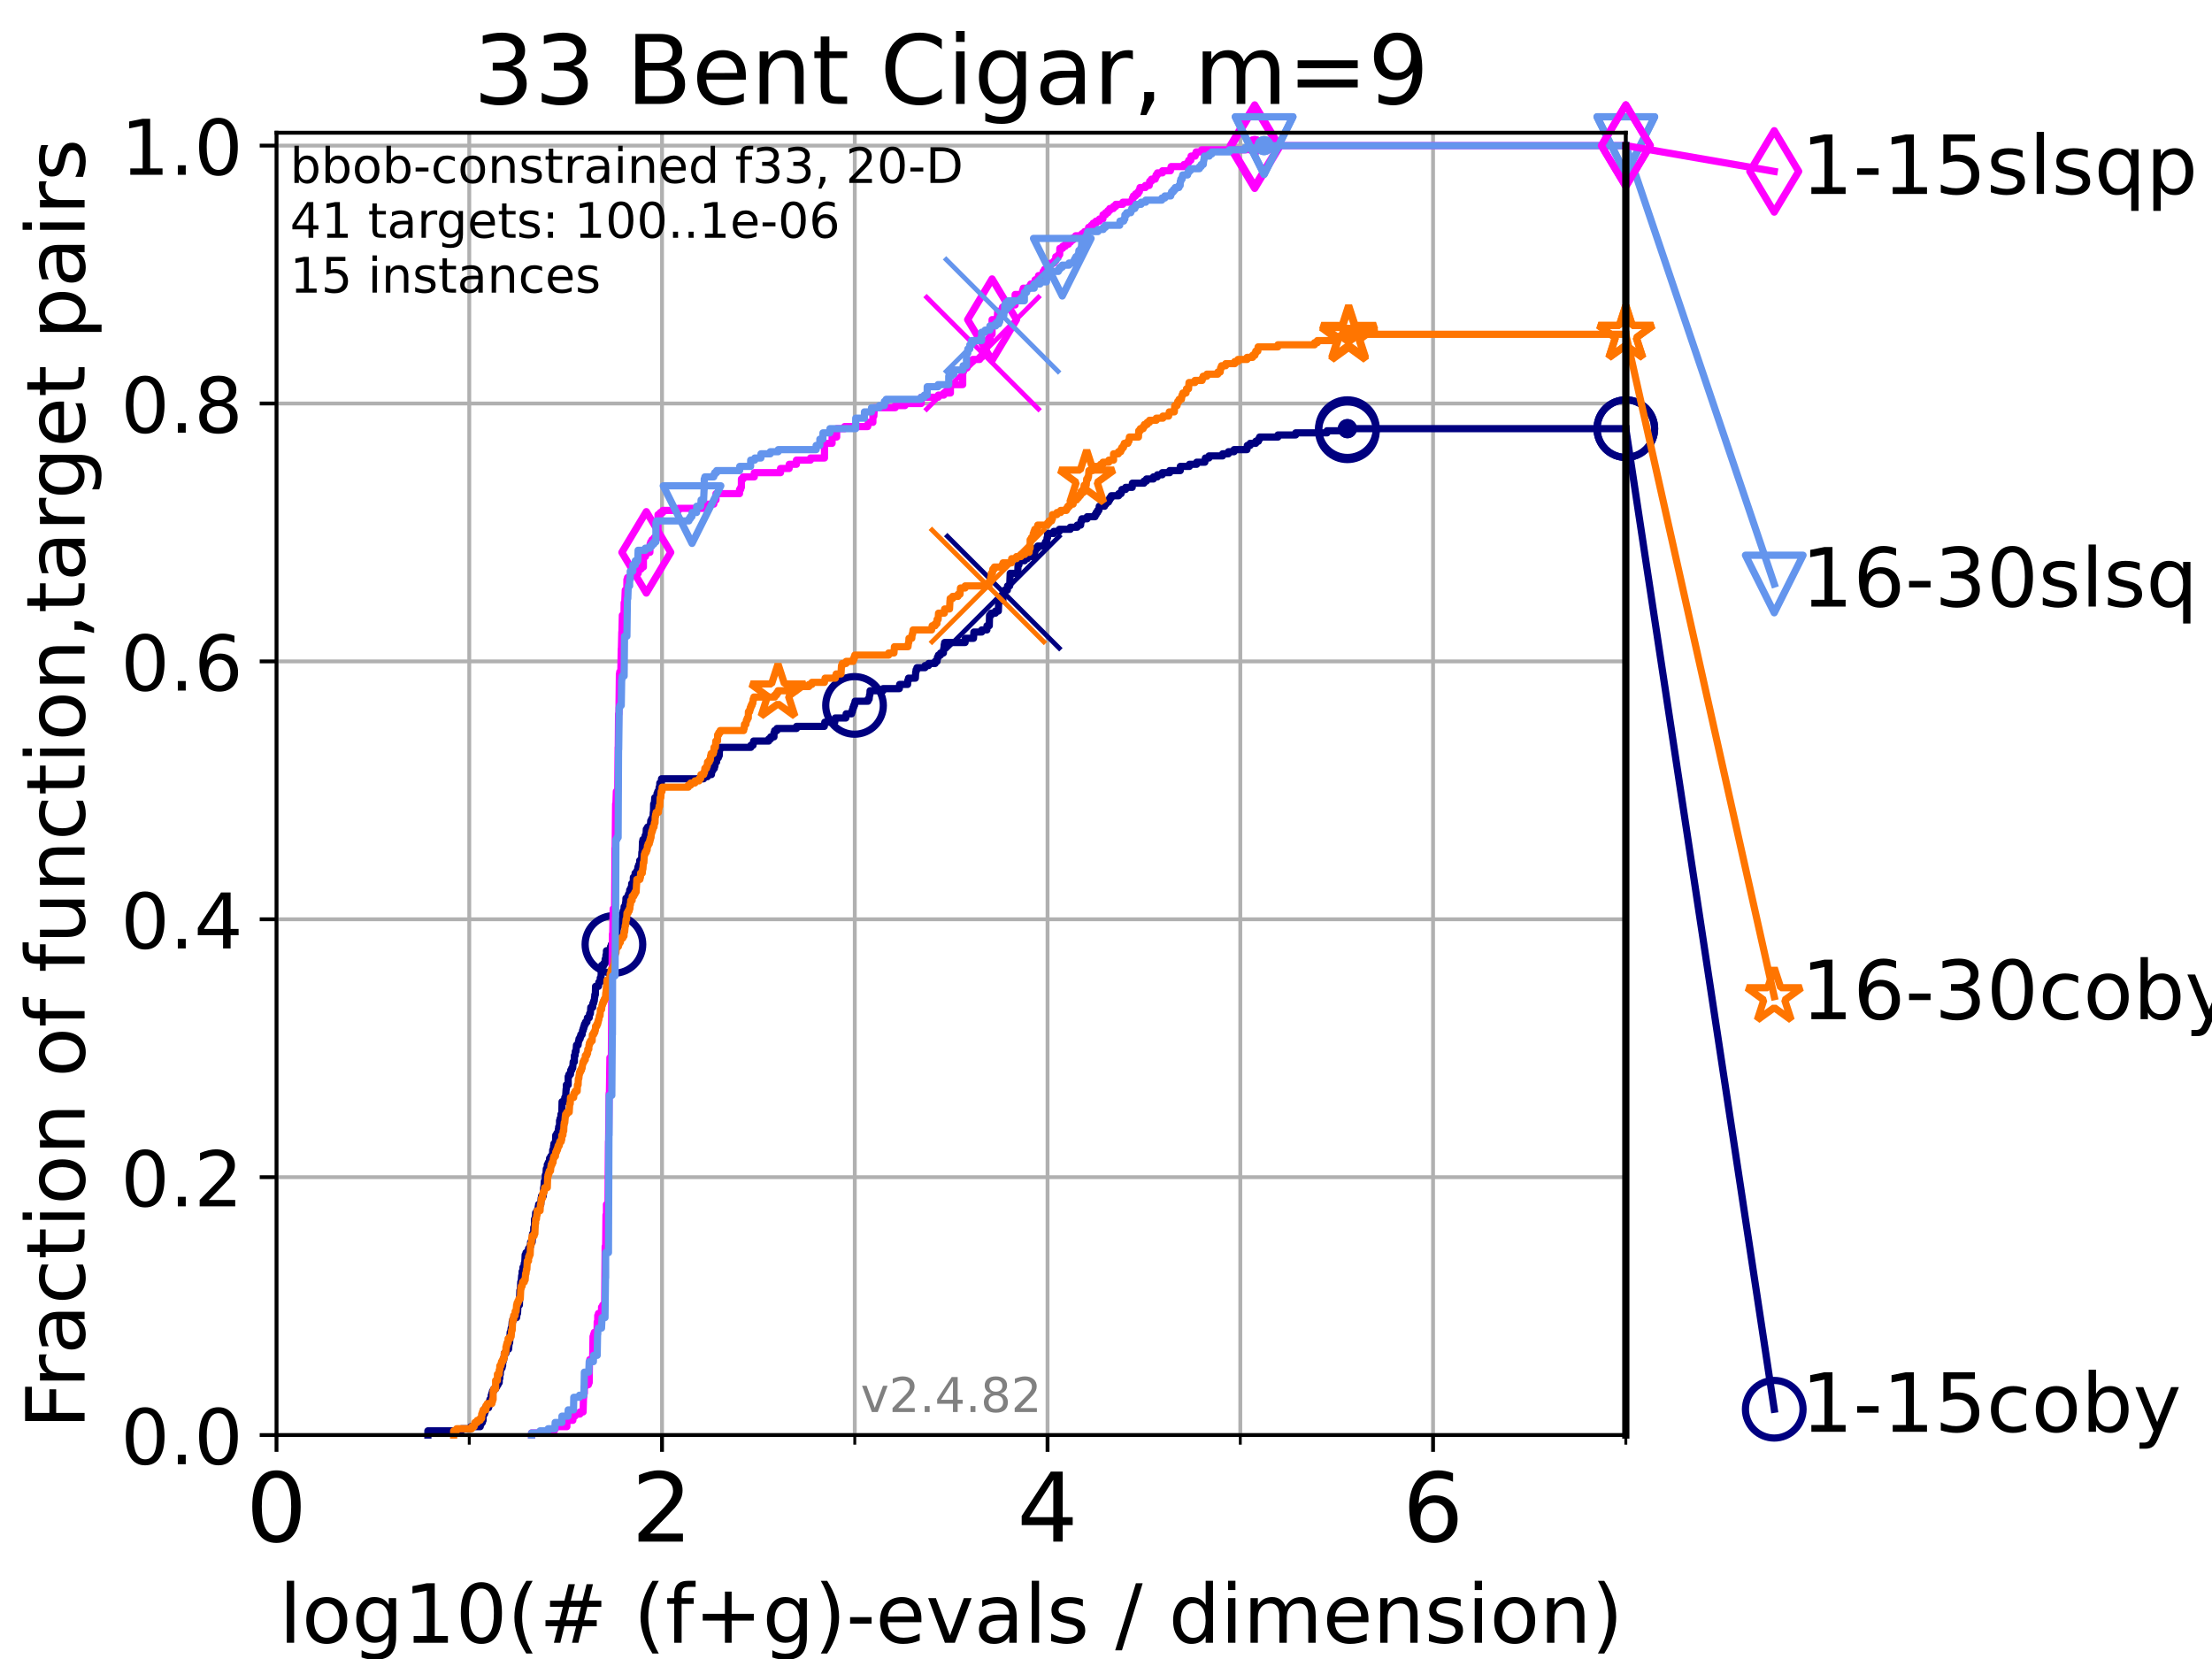 <?xml version="1.0" encoding="utf-8" standalone="no"?>
<!DOCTYPE svg PUBLIC "-//W3C//DTD SVG 1.1//EN"
  "http://www.w3.org/Graphics/SVG/1.1/DTD/svg11.dtd">
<!-- Created with matplotlib (https://matplotlib.org/) -->
<svg height="345.6pt" version="1.1" viewBox="0 0 460.8 345.6" width="460.8pt" xmlns="http://www.w3.org/2000/svg" xmlns:xlink="http://www.w3.org/1999/xlink">
 <defs>
  <style type="text/css">*{stroke-linecap:butt;stroke-linejoin:round;}</style>
 </defs>
 <g id="figure_1">
  <g id="patch_1">
   <path d="M 0 345.6 
L 460.8 345.6 
L 460.8 0 
L 0 0 
z
" style="fill:#ffffff;"/>
  </g>
  <g id="axes_1">
   <g id="patch_2">
    <path d="M 57.6 298.944 
L 338.688 298.944 
L 338.688 27.648 
L 57.6 27.648 
z
" style="fill:#ffffff;"/>
   </g>
   <g id="matplotlib.axis_1">
    <g id="xtick_1">
     <g id="line2d_1">
      <path clip-path="url(#p3904b34cc2)" d="M 57.6 298.944 
L 57.6 27.648 
" style="fill:none;stroke:#b0b0b0;stroke-linecap:square;stroke-width:0.8;"/>
     </g>
     <g id="line2d_2">
      <defs>
       <path d="M 0 0 
L 0 3.5 
" id="m92b51f7d6b" style="stroke:#000000;stroke-width:0.8;"/>
      </defs>
      <g>
       <use style="stroke:#000000;stroke-width:0.8;" x="57.6" xlink:href="#m92b51f7d6b" y="298.944"/>
      </g>
     </g>
     <g id="text_1">
      <!-- 0 -->
      <g transform="translate(51.237 321.141)scale(0.2 -0.2)">
       <defs>
        <path d="M 31.781 66.406 
Q 24.172 66.406 20.328 58.906 
Q 16.5 51.422 16.5 36.375 
Q 16.5 21.391 20.328 13.891 
Q 24.172 6.391 31.781 6.391 
Q 39.453 6.391 43.281 13.891 
Q 47.125 21.391 47.125 36.375 
Q 47.125 51.422 43.281 58.906 
Q 39.453 66.406 31.781 66.406 
z
M 31.781 74.219 
Q 44.047 74.219 50.516 64.516 
Q 56.984 54.828 56.984 36.375 
Q 56.984 17.969 50.516 8.266 
Q 44.047 -1.422 31.781 -1.422 
Q 19.531 -1.422 13.062 8.266 
Q 6.594 17.969 6.594 36.375 
Q 6.594 54.828 13.062 64.516 
Q 19.531 74.219 31.781 74.219 
z
" id="DejaVuSans-48"/>
       </defs>
       <use xlink:href="#DejaVuSans-48"/>
      </g>
     </g>
    </g>
    <g id="xtick_2">
     <g id="line2d_3">
      <path clip-path="url(#p3904b34cc2)" d="M 137.911 298.944 
L 137.911 27.648 
" style="fill:none;stroke:#b0b0b0;stroke-linecap:square;stroke-width:0.8;"/>
     </g>
     <g id="line2d_4">
      <g>
       <use style="stroke:#000000;stroke-width:0.8;" x="137.911" xlink:href="#m92b51f7d6b" y="298.944"/>
      </g>
     </g>
     <g id="text_2">
      <!-- 2 -->
      <g transform="translate(131.548 321.141)scale(0.2 -0.2)">
       <defs>
        <path d="M 19.188 8.297 
L 53.609 8.297 
L 53.609 0 
L 7.328 0 
L 7.328 8.297 
Q 12.938 14.109 22.625 23.891 
Q 32.328 33.688 34.812 36.531 
Q 39.547 41.844 41.422 45.531 
Q 43.312 49.219 43.312 52.781 
Q 43.312 58.594 39.234 62.25 
Q 35.156 65.922 28.609 65.922 
Q 23.969 65.922 18.812 64.312 
Q 13.672 62.703 7.812 59.422 
L 7.812 69.391 
Q 13.766 71.781 18.938 73 
Q 24.125 74.219 28.422 74.219 
Q 39.75 74.219 46.484 68.547 
Q 53.219 62.891 53.219 53.422 
Q 53.219 48.922 51.531 44.891 
Q 49.859 40.875 45.406 35.406 
Q 44.188 33.984 37.641 27.219 
Q 31.109 20.453 19.188 8.297 
z
" id="DejaVuSans-50"/>
       </defs>
       <use xlink:href="#DejaVuSans-50"/>
      </g>
     </g>
    </g>
    <g id="xtick_3">
     <g id="line2d_5">
      <path clip-path="url(#p3904b34cc2)" d="M 218.222 298.944 
L 218.222 27.648 
" style="fill:none;stroke:#b0b0b0;stroke-linecap:square;stroke-width:0.8;"/>
     </g>
     <g id="line2d_6">
      <g>
       <use style="stroke:#000000;stroke-width:0.8;" x="218.222" xlink:href="#m92b51f7d6b" y="298.944"/>
      </g>
     </g>
     <g id="text_3">
      <!-- 4 -->
      <g transform="translate(211.859 321.141)scale(0.2 -0.2)">
       <defs>
        <path d="M 37.797 64.312 
L 12.891 25.391 
L 37.797 25.391 
z
M 35.203 72.906 
L 47.609 72.906 
L 47.609 25.391 
L 58.016 25.391 
L 58.016 17.188 
L 47.609 17.188 
L 47.609 0 
L 37.797 0 
L 37.797 17.188 
L 4.891 17.188 
L 4.891 26.703 
z
" id="DejaVuSans-52"/>
       </defs>
       <use xlink:href="#DejaVuSans-52"/>
      </g>
     </g>
    </g>
    <g id="xtick_4">
     <g id="line2d_7">
      <path clip-path="url(#p3904b34cc2)" d="M 298.533 298.944 
L 298.533 27.648 
" style="fill:none;stroke:#b0b0b0;stroke-linecap:square;stroke-width:0.8;"/>
     </g>
     <g id="line2d_8">
      <g>
       <use style="stroke:#000000;stroke-width:0.8;" x="298.533" xlink:href="#m92b51f7d6b" y="298.944"/>
      </g>
     </g>
     <g id="text_4">
      <!-- 6 -->
      <g transform="translate(292.17 321.141)scale(0.2 -0.2)">
       <defs>
        <path d="M 33.016 40.375 
Q 26.375 40.375 22.484 35.828 
Q 18.609 31.297 18.609 23.391 
Q 18.609 15.531 22.484 10.953 
Q 26.375 6.391 33.016 6.391 
Q 39.656 6.391 43.531 10.953 
Q 47.406 15.531 47.406 23.391 
Q 47.406 31.297 43.531 35.828 
Q 39.656 40.375 33.016 40.375 
z
M 52.594 71.297 
L 52.594 62.312 
Q 48.875 64.062 45.094 64.984 
Q 41.312 65.922 37.594 65.922 
Q 27.828 65.922 22.672 59.328 
Q 17.531 52.734 16.797 39.406 
Q 19.672 43.656 24.016 45.922 
Q 28.375 48.188 33.594 48.188 
Q 44.578 48.188 50.953 41.516 
Q 57.328 34.859 57.328 23.391 
Q 57.328 12.156 50.688 5.359 
Q 44.047 -1.422 33.016 -1.422 
Q 20.359 -1.422 13.672 8.266 
Q 6.984 17.969 6.984 36.375 
Q 6.984 53.656 15.188 63.938 
Q 23.391 74.219 37.203 74.219 
Q 40.922 74.219 44.703 73.484 
Q 48.484 72.75 52.594 71.297 
z
" id="DejaVuSans-54"/>
       </defs>
       <use xlink:href="#DejaVuSans-54"/>
      </g>
     </g>
    </g>
    <g id="xtick_5">
     <g id="line2d_9">
      <path clip-path="url(#p3904b34cc2)" d="M 97.755 298.944 
L 97.755 27.648 
" style="fill:none;stroke:#b0b0b0;stroke-linecap:square;stroke-width:0.8;"/>
     </g>
     <g id="line2d_10">
      <defs>
       <path d="M 0 0 
L 0 2 
" id="ma06e6c102d" style="stroke:#000000;stroke-width:0.6;"/>
      </defs>
      <g>
       <use style="stroke:#000000;stroke-width:0.6;" x="97.755" xlink:href="#ma06e6c102d" y="298.944"/>
      </g>
     </g>
    </g>
    <g id="xtick_6">
     <g id="line2d_11">
      <path clip-path="url(#p3904b34cc2)" d="M 178.066 298.944 
L 178.066 27.648 
" style="fill:none;stroke:#b0b0b0;stroke-linecap:square;stroke-width:0.8;"/>
     </g>
     <g id="line2d_12">
      <g>
       <use style="stroke:#000000;stroke-width:0.6;" x="178.066" xlink:href="#ma06e6c102d" y="298.944"/>
      </g>
     </g>
    </g>
    <g id="xtick_7">
     <g id="line2d_13">
      <path clip-path="url(#p3904b34cc2)" d="M 258.377 298.944 
L 258.377 27.648 
" style="fill:none;stroke:#b0b0b0;stroke-linecap:square;stroke-width:0.8;"/>
     </g>
     <g id="line2d_14">
      <g>
       <use style="stroke:#000000;stroke-width:0.6;" x="258.377" xlink:href="#ma06e6c102d" y="298.944"/>
      </g>
     </g>
    </g>
    <g id="xtick_8">
     <g id="line2d_15">
      <path clip-path="url(#p3904b34cc2)" d="M 338.688 298.944 
L 338.688 27.648 
" style="fill:none;stroke:#b0b0b0;stroke-linecap:square;stroke-width:0.8;"/>
     </g>
     <g id="line2d_16">
      <g>
       <use style="stroke:#000000;stroke-width:0.6;" x="338.688" xlink:href="#ma06e6c102d" y="298.944"/>
      </g>
     </g>
    </g>
    <g id="text_5">
     <!-- log10(# (f+g)-evals / dimension) -->
     <g transform="translate(58.145 342.218)scale(0.17 -0.17)">
      <defs>
       <path d="M 9.422 75.984 
L 18.406 75.984 
L 18.406 0 
L 9.422 0 
z
" id="DejaVuSans-108"/>
       <path d="M 30.609 48.391 
Q 23.391 48.391 19.188 42.75 
Q 14.984 37.109 14.984 27.297 
Q 14.984 17.484 19.156 11.844 
Q 23.344 6.203 30.609 6.203 
Q 37.797 6.203 41.984 11.859 
Q 46.188 17.531 46.188 27.297 
Q 46.188 37.016 41.984 42.703 
Q 37.797 48.391 30.609 48.391 
z
M 30.609 56 
Q 42.328 56 49.016 48.375 
Q 55.719 40.766 55.719 27.297 
Q 55.719 13.875 49.016 6.219 
Q 42.328 -1.422 30.609 -1.422 
Q 18.844 -1.422 12.172 6.219 
Q 5.516 13.875 5.516 27.297 
Q 5.516 40.766 12.172 48.375 
Q 18.844 56 30.609 56 
z
" id="DejaVuSans-111"/>
       <path d="M 45.406 27.984 
Q 45.406 37.75 41.375 43.109 
Q 37.359 48.484 30.078 48.484 
Q 22.859 48.484 18.828 43.109 
Q 14.797 37.75 14.797 27.984 
Q 14.797 18.266 18.828 12.891 
Q 22.859 7.516 30.078 7.516 
Q 37.359 7.516 41.375 12.891 
Q 45.406 18.266 45.406 27.984 
z
M 54.391 6.781 
Q 54.391 -7.172 48.188 -13.984 
Q 42 -20.797 29.203 -20.797 
Q 24.469 -20.797 20.266 -20.094 
Q 16.062 -19.391 12.109 -17.922 
L 12.109 -9.188 
Q 16.062 -11.328 19.922 -12.344 
Q 23.781 -13.375 27.781 -13.375 
Q 36.625 -13.375 41.016 -8.766 
Q 45.406 -4.156 45.406 5.172 
L 45.406 9.625 
Q 42.625 4.781 38.281 2.391 
Q 33.938 0 27.875 0 
Q 17.828 0 11.672 7.656 
Q 5.516 15.328 5.516 27.984 
Q 5.516 40.672 11.672 48.328 
Q 17.828 56 27.875 56 
Q 33.938 56 38.281 53.609 
Q 42.625 51.219 45.406 46.391 
L 45.406 54.688 
L 54.391 54.688 
z
" id="DejaVuSans-103"/>
       <path d="M 12.406 8.297 
L 28.516 8.297 
L 28.516 63.922 
L 10.984 60.406 
L 10.984 69.391 
L 28.422 72.906 
L 38.281 72.906 
L 38.281 8.297 
L 54.391 8.297 
L 54.391 0 
L 12.406 0 
z
" id="DejaVuSans-49"/>
       <path d="M 31 75.875 
Q 24.469 64.656 21.281 53.656 
Q 18.109 42.672 18.109 31.391 
Q 18.109 20.125 21.312 9.062 
Q 24.516 -2 31 -13.188 
L 23.188 -13.188 
Q 15.875 -1.703 12.234 9.375 
Q 8.594 20.453 8.594 31.391 
Q 8.594 42.281 12.203 53.312 
Q 15.828 64.359 23.188 75.875 
z
" id="DejaVuSans-40"/>
       <path d="M 51.125 44 
L 36.922 44 
L 32.812 27.688 
L 47.125 27.688 
z
M 43.797 71.781 
L 38.719 51.516 
L 52.984 51.516 
L 58.109 71.781 
L 65.922 71.781 
L 60.891 51.516 
L 76.125 51.516 
L 76.125 44 
L 58.984 44 
L 54.984 27.688 
L 70.516 27.688 
L 70.516 20.219 
L 53.078 20.219 
L 48 0 
L 40.188 0 
L 45.219 20.219 
L 30.906 20.219 
L 25.875 0 
L 18.016 0 
L 23.094 20.219 
L 7.719 20.219 
L 7.719 27.688 
L 24.906 27.688 
L 29 44 
L 13.281 44 
L 13.281 51.516 
L 30.906 51.516 
L 35.891 71.781 
z
" id="DejaVuSans-35"/>
       <path id="DejaVuSans-32"/>
       <path d="M 37.109 75.984 
L 37.109 68.5 
L 28.516 68.5 
Q 23.688 68.5 21.797 66.547 
Q 19.922 64.594 19.922 59.516 
L 19.922 54.688 
L 34.719 54.688 
L 34.719 47.703 
L 19.922 47.703 
L 19.922 0 
L 10.891 0 
L 10.891 47.703 
L 2.297 47.703 
L 2.297 54.688 
L 10.891 54.688 
L 10.891 58.5 
Q 10.891 67.625 15.141 71.797 
Q 19.391 75.984 28.609 75.984 
z
" id="DejaVuSans-102"/>
       <path d="M 46 62.703 
L 46 35.5 
L 73.188 35.5 
L 73.188 27.203 
L 46 27.203 
L 46 0 
L 37.797 0 
L 37.797 27.203 
L 10.594 27.203 
L 10.594 35.5 
L 37.797 35.5 
L 37.797 62.703 
z
" id="DejaVuSans-43"/>
       <path d="M 8.016 75.875 
L 15.828 75.875 
Q 23.141 64.359 26.781 53.312 
Q 30.422 42.281 30.422 31.391 
Q 30.422 20.453 26.781 9.375 
Q 23.141 -1.703 15.828 -13.188 
L 8.016 -13.188 
Q 14.5 -2 17.703 9.062 
Q 20.906 20.125 20.906 31.391 
Q 20.906 42.672 17.703 53.656 
Q 14.5 64.656 8.016 75.875 
z
" id="DejaVuSans-41"/>
       <path d="M 4.891 31.391 
L 31.203 31.391 
L 31.203 23.391 
L 4.891 23.391 
z
" id="DejaVuSans-45"/>
       <path d="M 56.203 29.594 
L 56.203 25.203 
L 14.891 25.203 
Q 15.484 15.922 20.484 11.062 
Q 25.484 6.203 34.422 6.203 
Q 39.594 6.203 44.453 7.469 
Q 49.312 8.734 54.109 11.281 
L 54.109 2.781 
Q 49.266 0.734 44.188 -0.344 
Q 39.109 -1.422 33.891 -1.422 
Q 20.797 -1.422 13.156 6.188 
Q 5.516 13.812 5.516 26.812 
Q 5.516 40.234 12.766 48.109 
Q 20.016 56 32.328 56 
Q 43.359 56 49.781 48.891 
Q 56.203 41.797 56.203 29.594 
z
M 47.219 32.234 
Q 47.125 39.594 43.094 43.984 
Q 39.062 48.391 32.422 48.391 
Q 24.906 48.391 20.391 44.141 
Q 15.875 39.891 15.188 32.172 
z
" id="DejaVuSans-101"/>
       <path d="M 2.984 54.688 
L 12.5 54.688 
L 29.594 8.797 
L 46.688 54.688 
L 56.203 54.688 
L 35.688 0 
L 23.484 0 
z
" id="DejaVuSans-118"/>
       <path d="M 34.281 27.484 
Q 23.391 27.484 19.188 25 
Q 14.984 22.516 14.984 16.5 
Q 14.984 11.719 18.141 8.906 
Q 21.297 6.109 26.703 6.109 
Q 34.188 6.109 38.703 11.406 
Q 43.219 16.703 43.219 25.484 
L 43.219 27.484 
z
M 52.203 31.203 
L 52.203 0 
L 43.219 0 
L 43.219 8.297 
Q 40.141 3.328 35.547 0.953 
Q 30.953 -1.422 24.312 -1.422 
Q 15.922 -1.422 10.953 3.297 
Q 6 8.016 6 15.922 
Q 6 25.141 12.172 29.828 
Q 18.359 34.516 30.609 34.516 
L 43.219 34.516 
L 43.219 35.406 
Q 43.219 41.609 39.141 45 
Q 35.062 48.391 27.688 48.391 
Q 23 48.391 18.547 47.266 
Q 14.109 46.141 10.016 43.891 
L 10.016 52.203 
Q 14.938 54.109 19.578 55.047 
Q 24.219 56 28.609 56 
Q 40.484 56 46.344 49.844 
Q 52.203 43.703 52.203 31.203 
z
" id="DejaVuSans-97"/>
       <path d="M 44.281 53.078 
L 44.281 44.578 
Q 40.484 46.531 36.375 47.5 
Q 32.281 48.484 27.875 48.484 
Q 21.188 48.484 17.844 46.438 
Q 14.5 44.391 14.5 40.281 
Q 14.5 37.156 16.891 35.375 
Q 19.281 33.594 26.516 31.984 
L 29.594 31.297 
Q 39.156 29.25 43.188 25.516 
Q 47.219 21.781 47.219 15.094 
Q 47.219 7.469 41.188 3.016 
Q 35.156 -1.422 24.609 -1.422 
Q 20.219 -1.422 15.453 -0.562 
Q 10.688 0.297 5.422 2 
L 5.422 11.281 
Q 10.406 8.688 15.234 7.391 
Q 20.062 6.109 24.812 6.109 
Q 31.156 6.109 34.562 8.281 
Q 37.984 10.453 37.984 14.406 
Q 37.984 18.062 35.516 20.016 
Q 33.062 21.969 24.703 23.781 
L 21.578 24.516 
Q 13.234 26.266 9.516 29.906 
Q 5.812 33.547 5.812 39.891 
Q 5.812 47.609 11.281 51.797 
Q 16.75 56 26.812 56 
Q 31.781 56 36.172 55.266 
Q 40.578 54.547 44.281 53.078 
z
" id="DejaVuSans-115"/>
       <path d="M 25.391 72.906 
L 33.688 72.906 
L 8.297 -9.281 
L 0 -9.281 
z
" id="DejaVuSans-47"/>
       <path d="M 45.406 46.391 
L 45.406 75.984 
L 54.391 75.984 
L 54.391 0 
L 45.406 0 
L 45.406 8.203 
Q 42.578 3.328 38.25 0.953 
Q 33.938 -1.422 27.875 -1.422 
Q 17.969 -1.422 11.734 6.484 
Q 5.516 14.406 5.516 27.297 
Q 5.516 40.188 11.734 48.094 
Q 17.969 56 27.875 56 
Q 33.938 56 38.25 53.625 
Q 42.578 51.266 45.406 46.391 
z
M 14.797 27.297 
Q 14.797 17.391 18.875 11.75 
Q 22.953 6.109 30.078 6.109 
Q 37.203 6.109 41.297 11.75 
Q 45.406 17.391 45.406 27.297 
Q 45.406 37.203 41.297 42.844 
Q 37.203 48.484 30.078 48.484 
Q 22.953 48.484 18.875 42.844 
Q 14.797 37.203 14.797 27.297 
z
" id="DejaVuSans-100"/>
       <path d="M 9.422 54.688 
L 18.406 54.688 
L 18.406 0 
L 9.422 0 
z
M 9.422 75.984 
L 18.406 75.984 
L 18.406 64.594 
L 9.422 64.594 
z
" id="DejaVuSans-105"/>
       <path d="M 52 44.188 
Q 55.375 50.25 60.062 53.125 
Q 64.75 56 71.094 56 
Q 79.641 56 84.281 50.016 
Q 88.922 44.047 88.922 33.016 
L 88.922 0 
L 79.891 0 
L 79.891 32.719 
Q 79.891 40.578 77.094 44.375 
Q 74.312 48.188 68.609 48.188 
Q 61.625 48.188 57.562 43.547 
Q 53.516 38.922 53.516 30.906 
L 53.516 0 
L 44.484 0 
L 44.484 32.719 
Q 44.484 40.625 41.703 44.406 
Q 38.922 48.188 33.109 48.188 
Q 26.219 48.188 22.156 43.531 
Q 18.109 38.875 18.109 30.906 
L 18.109 0 
L 9.078 0 
L 9.078 54.688 
L 18.109 54.688 
L 18.109 46.188 
Q 21.188 51.219 25.484 53.609 
Q 29.781 56 35.688 56 
Q 41.656 56 45.828 52.969 
Q 50 49.953 52 44.188 
z
" id="DejaVuSans-109"/>
       <path d="M 54.891 33.016 
L 54.891 0 
L 45.906 0 
L 45.906 32.719 
Q 45.906 40.484 42.875 44.328 
Q 39.844 48.188 33.797 48.188 
Q 26.516 48.188 22.312 43.547 
Q 18.109 38.922 18.109 30.906 
L 18.109 0 
L 9.078 0 
L 9.078 54.688 
L 18.109 54.688 
L 18.109 46.188 
Q 21.344 51.125 25.703 53.562 
Q 30.078 56 35.797 56 
Q 45.219 56 50.047 50.172 
Q 54.891 44.344 54.891 33.016 
z
" id="DejaVuSans-110"/>
      </defs>
      <use xlink:href="#DejaVuSans-108"/>
      <use x="27.783" xlink:href="#DejaVuSans-111"/>
      <use x="88.965" xlink:href="#DejaVuSans-103"/>
      <use x="152.441" xlink:href="#DejaVuSans-49"/>
      <use x="216.064" xlink:href="#DejaVuSans-48"/>
      <use x="279.688" xlink:href="#DejaVuSans-40"/>
      <use x="318.701" xlink:href="#DejaVuSans-35"/>
      <use x="402.49" xlink:href="#DejaVuSans-32"/>
      <use x="434.277" xlink:href="#DejaVuSans-40"/>
      <use x="473.291" xlink:href="#DejaVuSans-102"/>
      <use x="508.496" xlink:href="#DejaVuSans-43"/>
      <use x="592.285" xlink:href="#DejaVuSans-103"/>
      <use x="655.762" xlink:href="#DejaVuSans-41"/>
      <use x="694.775" xlink:href="#DejaVuSans-45"/>
      <use x="730.859" xlink:href="#DejaVuSans-101"/>
      <use x="792.383" xlink:href="#DejaVuSans-118"/>
      <use x="851.562" xlink:href="#DejaVuSans-97"/>
      <use x="912.842" xlink:href="#DejaVuSans-108"/>
      <use x="940.625" xlink:href="#DejaVuSans-115"/>
      <use x="992.725" xlink:href="#DejaVuSans-32"/>
      <use x="1024.512" xlink:href="#DejaVuSans-47"/>
      <use x="1058.203" xlink:href="#DejaVuSans-32"/>
      <use x="1089.99" xlink:href="#DejaVuSans-100"/>
      <use x="1153.467" xlink:href="#DejaVuSans-105"/>
      <use x="1181.25" xlink:href="#DejaVuSans-109"/>
      <use x="1278.662" xlink:href="#DejaVuSans-101"/>
      <use x="1340.186" xlink:href="#DejaVuSans-110"/>
      <use x="1403.564" xlink:href="#DejaVuSans-115"/>
      <use x="1455.664" xlink:href="#DejaVuSans-105"/>
      <use x="1483.447" xlink:href="#DejaVuSans-111"/>
      <use x="1544.629" xlink:href="#DejaVuSans-110"/>
      <use x="1608.008" xlink:href="#DejaVuSans-41"/>
     </g>
    </g>
   </g>
   <g id="matplotlib.axis_2">
    <g id="ytick_1">
     <g id="line2d_17">
      <path clip-path="url(#p3904b34cc2)" d="M 57.6 298.944 
L 338.688 298.944 
" style="fill:none;stroke:#b0b0b0;stroke-linecap:square;stroke-width:0.8;"/>
     </g>
     <g id="line2d_18">
      <defs>
       <path d="M 0 0 
L -3.5 0 
" id="m03972ab4cc" style="stroke:#000000;stroke-width:0.8;"/>
      </defs>
      <g>
       <use style="stroke:#000000;stroke-width:0.8;" x="57.6" xlink:href="#m03972ab4cc" y="298.944"/>
      </g>
     </g>
     <g id="text_6">
      <!-- 0.0 -->
      <g transform="translate(25.155 305.023)scale(0.16 -0.16)">
       <defs>
        <path d="M 10.688 12.406 
L 21 12.406 
L 21 0 
L 10.688 0 
z
" id="DejaVuSans-46"/>
       </defs>
       <use xlink:href="#DejaVuSans-48"/>
       <use x="63.623" xlink:href="#DejaVuSans-46"/>
       <use x="95.41" xlink:href="#DejaVuSans-48"/>
      </g>
     </g>
    </g>
    <g id="ytick_2">
     <g id="line2d_19">
      <path clip-path="url(#p3904b34cc2)" d="M 57.6 245.222 
L 338.688 245.222 
" style="fill:none;stroke:#b0b0b0;stroke-linecap:square;stroke-width:0.8;"/>
     </g>
     <g id="line2d_20">
      <g>
       <use style="stroke:#000000;stroke-width:0.8;" x="57.6" xlink:href="#m03972ab4cc" y="245.222"/>
      </g>
     </g>
     <g id="text_7">
      <!-- 0.2 -->
      <g transform="translate(25.155 251.301)scale(0.16 -0.16)">
       <use xlink:href="#DejaVuSans-48"/>
       <use x="63.623" xlink:href="#DejaVuSans-46"/>
       <use x="95.41" xlink:href="#DejaVuSans-50"/>
      </g>
     </g>
    </g>
    <g id="ytick_3">
     <g id="line2d_21">
      <path clip-path="url(#p3904b34cc2)" d="M 57.6 191.5 
L 338.688 191.5 
" style="fill:none;stroke:#b0b0b0;stroke-linecap:square;stroke-width:0.8;"/>
     </g>
     <g id="line2d_22">
      <g>
       <use style="stroke:#000000;stroke-width:0.8;" x="57.6" xlink:href="#m03972ab4cc" y="191.5"/>
      </g>
     </g>
     <g id="text_8">
      <!-- 0.4 -->
      <g transform="translate(25.155 197.579)scale(0.16 -0.16)">
       <use xlink:href="#DejaVuSans-48"/>
       <use x="63.623" xlink:href="#DejaVuSans-46"/>
       <use x="95.41" xlink:href="#DejaVuSans-52"/>
      </g>
     </g>
    </g>
    <g id="ytick_4">
     <g id="line2d_23">
      <path clip-path="url(#p3904b34cc2)" d="M 57.6 137.778 
L 338.688 137.778 
" style="fill:none;stroke:#b0b0b0;stroke-linecap:square;stroke-width:0.8;"/>
     </g>
     <g id="line2d_24">
      <g>
       <use style="stroke:#000000;stroke-width:0.8;" x="57.6" xlink:href="#m03972ab4cc" y="137.778"/>
      </g>
     </g>
     <g id="text_9">
      <!-- 0.6 -->
      <g transform="translate(25.155 143.857)scale(0.16 -0.16)">
       <use xlink:href="#DejaVuSans-48"/>
       <use x="63.623" xlink:href="#DejaVuSans-46"/>
       <use x="95.41" xlink:href="#DejaVuSans-54"/>
      </g>
     </g>
    </g>
    <g id="ytick_5">
     <g id="line2d_25">
      <path clip-path="url(#p3904b34cc2)" d="M 57.6 84.056 
L 338.688 84.056 
" style="fill:none;stroke:#b0b0b0;stroke-linecap:square;stroke-width:0.8;"/>
     </g>
     <g id="line2d_26">
      <g>
       <use style="stroke:#000000;stroke-width:0.8;" x="57.6" xlink:href="#m03972ab4cc" y="84.056"/>
      </g>
     </g>
     <g id="text_10">
      <!-- 0.8 -->
      <g transform="translate(25.155 90.135)scale(0.16 -0.16)">
       <defs>
        <path d="M 31.781 34.625 
Q 24.75 34.625 20.719 30.859 
Q 16.703 27.094 16.703 20.516 
Q 16.703 13.922 20.719 10.156 
Q 24.75 6.391 31.781 6.391 
Q 38.812 6.391 42.859 10.172 
Q 46.922 13.969 46.922 20.516 
Q 46.922 27.094 42.891 30.859 
Q 38.875 34.625 31.781 34.625 
z
M 21.922 38.812 
Q 15.578 40.375 12.031 44.719 
Q 8.5 49.078 8.5 55.328 
Q 8.5 64.062 14.719 69.141 
Q 20.953 74.219 31.781 74.219 
Q 42.672 74.219 48.875 69.141 
Q 55.078 64.062 55.078 55.328 
Q 55.078 49.078 51.531 44.719 
Q 48 40.375 41.703 38.812 
Q 48.828 37.156 52.797 32.312 
Q 56.781 27.484 56.781 20.516 
Q 56.781 9.906 50.312 4.234 
Q 43.844 -1.422 31.781 -1.422 
Q 19.734 -1.422 13.25 4.234 
Q 6.781 9.906 6.781 20.516 
Q 6.781 27.484 10.781 32.312 
Q 14.797 37.156 21.922 38.812 
z
M 18.312 54.391 
Q 18.312 48.734 21.844 45.562 
Q 25.391 42.391 31.781 42.391 
Q 38.141 42.391 41.719 45.562 
Q 45.312 48.734 45.312 54.391 
Q 45.312 60.062 41.719 63.234 
Q 38.141 66.406 31.781 66.406 
Q 25.391 66.406 21.844 63.234 
Q 18.312 60.062 18.312 54.391 
z
" id="DejaVuSans-56"/>
       </defs>
       <use xlink:href="#DejaVuSans-48"/>
       <use x="63.623" xlink:href="#DejaVuSans-46"/>
       <use x="95.41" xlink:href="#DejaVuSans-56"/>
      </g>
     </g>
    </g>
    <g id="ytick_6">
     <g id="line2d_27">
      <path clip-path="url(#p3904b34cc2)" d="M 57.6 30.334 
L 338.688 30.334 
" style="fill:none;stroke:#b0b0b0;stroke-linecap:square;stroke-width:0.8;"/>
     </g>
     <g id="line2d_28">
      <g>
       <use style="stroke:#000000;stroke-width:0.8;" x="57.6" xlink:href="#m03972ab4cc" y="30.334"/>
      </g>
     </g>
     <g id="text_11">
      <!-- 1.0 -->
      <g transform="translate(25.155 36.413)scale(0.16 -0.16)">
       <use xlink:href="#DejaVuSans-49"/>
       <use x="63.623" xlink:href="#DejaVuSans-46"/>
       <use x="95.41" xlink:href="#DejaVuSans-48"/>
      </g>
     </g>
    </g>
    <g id="text_12">
     <!-- Fraction of function,target pairs -->
     <g transform="translate(17.62 297.681)rotate(-90)scale(0.17 -0.17)">
      <defs>
       <path d="M 9.812 72.906 
L 51.703 72.906 
L 51.703 64.594 
L 19.672 64.594 
L 19.672 43.109 
L 48.578 43.109 
L 48.578 34.812 
L 19.672 34.812 
L 19.672 0 
L 9.812 0 
z
" id="DejaVuSans-70"/>
       <path d="M 41.109 46.297 
Q 39.594 47.172 37.812 47.578 
Q 36.031 48 33.891 48 
Q 26.266 48 22.188 43.047 
Q 18.109 38.094 18.109 28.812 
L 18.109 0 
L 9.078 0 
L 9.078 54.688 
L 18.109 54.688 
L 18.109 46.188 
Q 20.953 51.172 25.484 53.578 
Q 30.031 56 36.531 56 
Q 37.453 56 38.578 55.875 
Q 39.703 55.766 41.062 55.516 
z
" id="DejaVuSans-114"/>
       <path d="M 48.781 52.594 
L 48.781 44.188 
Q 44.969 46.297 41.141 47.344 
Q 37.312 48.391 33.406 48.391 
Q 24.656 48.391 19.812 42.844 
Q 14.984 37.312 14.984 27.297 
Q 14.984 17.281 19.812 11.734 
Q 24.656 6.203 33.406 6.203 
Q 37.312 6.203 41.141 7.25 
Q 44.969 8.297 48.781 10.406 
L 48.781 2.094 
Q 45.016 0.344 40.984 -0.531 
Q 36.969 -1.422 32.422 -1.422 
Q 20.062 -1.422 12.781 6.344 
Q 5.516 14.109 5.516 27.297 
Q 5.516 40.672 12.859 48.328 
Q 20.219 56 33.016 56 
Q 37.156 56 41.109 55.141 
Q 45.062 54.297 48.781 52.594 
z
" id="DejaVuSans-99"/>
       <path d="M 18.312 70.219 
L 18.312 54.688 
L 36.812 54.688 
L 36.812 47.703 
L 18.312 47.703 
L 18.312 18.016 
Q 18.312 11.328 20.141 9.422 
Q 21.969 7.516 27.594 7.516 
L 36.812 7.516 
L 36.812 0 
L 27.594 0 
Q 17.188 0 13.234 3.875 
Q 9.281 7.766 9.281 18.016 
L 9.281 47.703 
L 2.688 47.703 
L 2.688 54.688 
L 9.281 54.688 
L 9.281 70.219 
z
" id="DejaVuSans-116"/>
       <path d="M 8.5 21.578 
L 8.5 54.688 
L 17.484 54.688 
L 17.484 21.922 
Q 17.484 14.156 20.5 10.266 
Q 23.531 6.391 29.594 6.391 
Q 36.859 6.391 41.078 11.031 
Q 45.312 15.672 45.312 23.688 
L 45.312 54.688 
L 54.297 54.688 
L 54.297 0 
L 45.312 0 
L 45.312 8.406 
Q 42.047 3.422 37.719 1 
Q 33.406 -1.422 27.688 -1.422 
Q 18.266 -1.422 13.375 4.438 
Q 8.5 10.297 8.5 21.578 
z
M 31.109 56 
z
" id="DejaVuSans-117"/>
       <path d="M 11.719 12.406 
L 22.016 12.406 
L 22.016 4 
L 14.016 -11.625 
L 7.719 -11.625 
L 11.719 4 
z
" id="DejaVuSans-44"/>
       <path d="M 18.109 8.203 
L 18.109 -20.797 
L 9.078 -20.797 
L 9.078 54.688 
L 18.109 54.688 
L 18.109 46.391 
Q 20.953 51.266 25.266 53.625 
Q 29.594 56 35.594 56 
Q 45.562 56 51.781 48.094 
Q 58.016 40.188 58.016 27.297 
Q 58.016 14.406 51.781 6.484 
Q 45.562 -1.422 35.594 -1.422 
Q 29.594 -1.422 25.266 0.953 
Q 20.953 3.328 18.109 8.203 
z
M 48.688 27.297 
Q 48.688 37.203 44.609 42.844 
Q 40.531 48.484 33.406 48.484 
Q 26.266 48.484 22.188 42.844 
Q 18.109 37.203 18.109 27.297 
Q 18.109 17.391 22.188 11.75 
Q 26.266 6.109 33.406 6.109 
Q 40.531 6.109 44.609 11.75 
Q 48.688 17.391 48.688 27.297 
z
" id="DejaVuSans-112"/>
      </defs>
      <use xlink:href="#DejaVuSans-70"/>
      <use x="50.27" xlink:href="#DejaVuSans-114"/>
      <use x="91.383" xlink:href="#DejaVuSans-97"/>
      <use x="152.662" xlink:href="#DejaVuSans-99"/>
      <use x="207.643" xlink:href="#DejaVuSans-116"/>
      <use x="246.852" xlink:href="#DejaVuSans-105"/>
      <use x="274.635" xlink:href="#DejaVuSans-111"/>
      <use x="335.816" xlink:href="#DejaVuSans-110"/>
      <use x="399.195" xlink:href="#DejaVuSans-32"/>
      <use x="430.982" xlink:href="#DejaVuSans-111"/>
      <use x="492.164" xlink:href="#DejaVuSans-102"/>
      <use x="527.369" xlink:href="#DejaVuSans-32"/>
      <use x="559.156" xlink:href="#DejaVuSans-102"/>
      <use x="594.361" xlink:href="#DejaVuSans-117"/>
      <use x="657.74" xlink:href="#DejaVuSans-110"/>
      <use x="721.119" xlink:href="#DejaVuSans-99"/>
      <use x="776.1" xlink:href="#DejaVuSans-116"/>
      <use x="815.309" xlink:href="#DejaVuSans-105"/>
      <use x="843.092" xlink:href="#DejaVuSans-111"/>
      <use x="904.273" xlink:href="#DejaVuSans-110"/>
      <use x="967.652" xlink:href="#DejaVuSans-44"/>
      <use x="999.439" xlink:href="#DejaVuSans-116"/>
      <use x="1038.648" xlink:href="#DejaVuSans-97"/>
      <use x="1099.928" xlink:href="#DejaVuSans-114"/>
      <use x="1139.291" xlink:href="#DejaVuSans-103"/>
      <use x="1202.768" xlink:href="#DejaVuSans-101"/>
      <use x="1264.291" xlink:href="#DejaVuSans-116"/>
      <use x="1303.5" xlink:href="#DejaVuSans-32"/>
      <use x="1335.287" xlink:href="#DejaVuSans-112"/>
      <use x="1398.764" xlink:href="#DejaVuSans-97"/>
      <use x="1460.043" xlink:href="#DejaVuSans-105"/>
      <use x="1487.826" xlink:href="#DejaVuSans-114"/>
      <use x="1528.939" xlink:href="#DejaVuSans-115"/>
     </g>
    </g>
   </g>
   <g id="line2d_29">
    <defs>
     <path d="M 0 1.5 
C 0.398 1.5 0.779 1.342 1.061 1.061 
C 1.342 0.779 1.5 0.398 1.5 0 
C 1.5 -0.398 1.342 -0.779 1.061 -1.061 
C 0.779 -1.342 0.398 -1.5 0 -1.5 
C -0.398 -1.5 -0.779 -1.342 -1.061 -1.061 
C -1.342 -0.779 -1.5 -0.398 -1.5 0 
C -1.5 0.398 -1.342 0.779 -1.061 1.061 
C -0.779 1.342 -0.398 1.5 0 1.5 
z
" id="m45b14ba1d3" style="stroke:#000080;"/>
    </defs>
    <g>
     <use style="fill:#000080;stroke:#000080;" x="280.691" xlink:href="#m45b14ba1d3" y="89.297"/>
     <use style="fill:#000080;stroke:#000080;" x="280.691" xlink:href="#m45b14ba1d3" y="89.297"/>
    </g>
   </g>
   <g id="line2d_30">
    <path d="M 89.135 298.944 
L 89.135 298.07 
L 96.111 298.07 
L 96.111 297.634 
L 98.101 297.634 
L 98.101 297.197 
L 100.04 297.197 
L 100.04 296.76 
L 100.193 296.76 
L 100.193 296.323 
L 100.493 296.323 
L 100.493 295.887 
L 100.642 295.887 
L 100.642 294.576 
L 100.935 294.576 
L 100.935 294.14 
L 101.08 294.14 
L 101.08 293.266 
L 101.786 293.266 
L 101.786 292.829 
L 101.924 292.829 
L 101.924 291.956 
L 102.06 291.956 
L 102.06 291.519 
L 102.331 291.519 
L 102.331 290.645 
L 102.465 290.645 
L 102.465 290.209 
L 102.597 290.209 
L 102.597 289.772 
L 102.859 289.772 
L 102.859 289.335 
L 103.246 289.335 
L 103.246 288.898 
L 103.498 288.898 
L 103.498 288.462 
L 103.747 288.462 
L 103.747 288.025 
L 103.993 288.025 
L 103.993 287.151 
L 104.115 287.151 
L 104.115 286.278 
L 104.235 286.278 
L 104.235 285.404 
L 104.355 285.404 
L 104.355 284.968 
L 104.592 284.968 
L 104.592 284.531 
L 104.71 284.531 
L 104.71 283.657 
L 104.826 283.657 
L 104.826 283.22 
L 104.942 283.22 
L 104.942 282.784 
L 105.057 282.784 
L 105.057 281.91 
L 105.398 281.91 
L 105.398 281.473 
L 105.51 281.473 
L 105.51 281.037 
L 105.952 281.037 
L 106.061 279.726 
L 106.169 279.726 
L 106.276 277.543 
L 106.383 277.543 
L 106.489 276.669 
L 106.594 276.669 
L 106.699 275.359 
L 106.803 275.359 
L 106.803 274.922 
L 107.009 274.922 
L 107.009 274.485 
L 107.614 274.485 
L 107.713 273.612 
L 107.811 273.612 
L 107.909 271.865 
L 108.199 271.865 
L 108.294 268.807 
L 108.389 268.807 
L 108.484 267.06 
L 108.578 267.06 
L 108.671 265.75 
L 108.764 265.75 
L 108.764 264.876 
L 108.949 264.876 
L 108.949 264.003 
L 109.132 264.003 
L 109.222 263.129 
L 109.312 263.129 
L 109.402 261.382 
L 109.58 261.382 
L 109.58 260.946 
L 110.017 260.946 
L 110.103 260.072 
L 110.359 260.072 
L 110.359 259.635 
L 110.527 259.635 
L 110.527 258.762 
L 110.86 258.762 
L 110.942 257.015 
L 111.186 257.015 
L 111.186 255.704 
L 111.346 255.704 
L 111.346 253.957 
L 111.506 253.957 
L 111.585 252.647 
L 111.82 252.647 
L 111.82 252.21 
L 112.052 252.21 
L 112.128 251.337 
L 112.205 251.337 
L 112.205 250.9 
L 112.656 250.9 
L 112.73 249.59 
L 112.804 249.59 
L 112.804 249.153 
L 113.168 249.153 
L 113.24 247.406 
L 113.311 247.406 
L 113.383 246.096 
L 113.595 246.096 
L 113.595 244.785 
L 113.735 244.785 
L 113.804 243.475 
L 114.012 243.475 
L 114.012 242.601 
L 114.216 242.601 
L 114.216 242.165 
L 114.419 242.165 
L 114.486 241.291 
L 114.751 241.291 
L 114.751 240.854 
L 115.077 240.854 
L 115.141 239.544 
L 115.27 239.544 
L 115.333 238.671 
L 115.397 238.671 
L 115.397 238.234 
L 115.711 238.234 
L 115.773 236.487 
L 116.02 236.487 
L 116.02 236.05 
L 116.263 236.05 
L 116.323 235.176 
L 116.383 235.176 
L 116.383 234.74 
L 116.562 234.74 
L 116.562 233.429 
L 116.68 233.429 
L 116.68 232.993 
L 116.856 232.993 
L 116.856 232.119 
L 117.03 232.119 
L 117.088 229.499 
L 117.598 229.499 
L 117.654 228.625 
L 117.821 228.625 
L 117.931 226.878 
L 117.985 226.878 
L 117.985 226.004 
L 118.364 226.004 
L 118.364 224.257 
L 118.524 224.257 
L 118.524 223.821 
L 118.839 223.821 
L 118.891 222.947 
L 119.097 222.947 
L 119.097 222.51 
L 119.301 222.51 
L 119.402 221.2 
L 119.652 221.2 
L 119.652 219.89 
L 119.801 219.89 
L 119.85 219.016 
L 119.997 219.016 
L 120.094 217.706 
L 120.43 217.706 
L 120.525 216.832 
L 120.619 216.832 
L 120.619 216.396 
L 120.852 216.396 
L 120.852 215.959 
L 120.991 215.959 
L 120.991 215.522 
L 121.265 215.522 
L 121.355 214.649 
L 121.49 214.649 
L 121.49 214.212 
L 121.624 214.212 
L 121.624 213.775 
L 121.756 213.775 
L 121.756 213.338 
L 121.975 213.338 
L 121.975 212.901 
L 122.277 212.901 
L 122.362 212.028 
L 122.741 212.028 
L 122.824 211.154 
L 122.989 211.154 
L 123.071 209.844 
L 123.474 209.844 
L 123.514 208.971 
L 123.673 208.971 
L 123.673 208.534 
L 123.791 208.534 
L 123.869 207.66 
L 123.908 207.66 
L 123.908 207.224 
L 124.024 207.224 
L 124.063 205.476 
L 124.669 205.476 
L 124.744 204.603 
L 125.038 204.603 
L 125.038 203.729 
L 125.183 203.729 
L 125.292 201.982 
L 125.328 201.982 
L 125.328 201.109 
L 125.788 201.109 
L 125.788 200.672 
L 126.065 200.672 
L 126.065 199.799 
L 126.202 199.799 
L 126.236 198.925 
L 126.338 198.925 
L 126.338 198.052 
L 127.068 198.052 
L 127.068 197.615 
L 127.197 197.615 
L 127.197 197.178 
L 127.358 197.178 
L 127.358 196.741 
L 127.892 196.741 
L 127.985 195.431 
L 128.108 195.431 
L 128.108 194.557 
L 128.531 194.557 
L 128.62 193.247 
L 128.709 193.247 
L 128.709 192.81 
L 128.973 192.81 
L 129.031 191.5 
L 129.233 191.5 
L 129.233 191.063 
L 129.348 191.063 
L 129.348 190.627 
L 129.742 190.627 
L 129.826 189.753 
L 129.964 189.753 
L 130.019 188.879 
L 130.209 188.879 
L 130.318 188.006 
L 130.371 188.006 
L 130.398 187.132 
L 130.77 187.132 
L 130.77 186.696 
L 130.927 186.696 
L 130.927 186.259 
L 131.108 186.259 
L 131.185 185.385 
L 131.414 185.385 
L 131.414 184.949 
L 131.566 184.949 
L 131.591 184.075 
L 131.913 184.075 
L 131.938 182.765 
L 132.254 182.765 
L 132.303 181.891 
L 132.636 181.891 
L 132.636 181.454 
L 132.801 181.454 
L 132.894 180.581 
L 133.056 180.581 
L 133.056 180.144 
L 133.262 180.144 
L 133.262 179.271 
L 133.645 179.271 
L 133.712 177.524 
L 133.778 177.524 
L 133.844 175.34 
L 133.932 175.34 
L 133.932 174.903 
L 134.365 174.903 
L 134.407 174.029 
L 134.577 174.029 
L 134.64 172.719 
L 134.912 172.719 
L 134.912 172.282 
L 135.462 172.282 
L 135.562 170.972 
L 135.761 170.972 
L 135.761 170.535 
L 136.015 170.535 
L 136.093 169.225 
L 136.131 169.225 
L 136.17 167.478 
L 136.304 167.478 
L 136.4 166.168 
L 136.85 166.168 
L 136.869 165.294 
L 137.035 165.294 
L 137.035 164.857 
L 137.271 164.857 
L 137.308 163.984 
L 137.434 163.984 
L 137.451 163.11 
L 137.771 163.11 
L 137.806 162.237 
L 146.575 162.237 
L 146.575 161.8 
L 147.364 161.8 
L 147.364 161.363 
L 148.205 161.363 
L 148.301 160.49 
L 148.512 160.49 
L 148.512 160.053 
L 148.813 160.053 
L 148.813 159.616 
L 148.934 159.616 
L 148.971 158.743 
L 149.282 158.743 
L 149.319 157.869 
L 149.642 157.869 
L 149.642 157.432 
L 149.828 157.432 
L 149.881 156.122 
L 150.021 156.122 
L 150.021 155.685 
L 156.421 155.685 
L 156.421 155.249 
L 156.874 155.249 
L 156.874 154.812 
L 156.991 154.812 
L 156.991 154.375 
L 160.138 154.375 
L 160.138 153.938 
L 160.552 153.938 
L 160.552 153.502 
L 161.234 153.502 
L 161.234 152.628 
L 161.375 152.628 
L 161.375 152.191 
L 161.859 152.191 
L 161.859 151.755 
L 165.933 151.755 
L 165.933 151.318 
L 171.715 151.318 
L 171.817 150.444 
L 173.898 150.444 
L 173.991 149.571 
L 176.198 149.571 
L 176.271 148.697 
L 177.404 148.697 
L 177.404 148.26 
L 177.565 148.26 
L 177.565 147.824 
L 177.686 147.824 
L 177.686 147.387 
L 177.835 147.387 
L 177.835 146.95 
L 178.015 146.95 
L 178.015 146.513 
L 178.128 146.513 
L 178.128 146.077 
L 180.81 146.077 
L 180.81 145.64 
L 181.053 145.64 
L 181.145 144.766 
L 181.214 144.766 
L 181.252 143.893 
L 183.956 143.893 
L 183.956 143.456 
L 187.35 143.456 
L 187.411 142.582 
L 189.07 142.582 
L 189.122 141.709 
L 189.259 141.709 
L 189.259 141.272 
L 190.686 141.272 
L 190.758 139.962 
L 190.837 139.962 
L 190.837 139.525 
L 191.018 139.525 
L 191.018 139.088 
L 192.692 139.088 
L 192.692 138.652 
L 193.442 138.652 
L 193.442 138.215 
L 194.808 138.215 
L 194.808 137.778 
L 195.208 137.778 
L 195.284 136.905 
L 195.482 136.905 
L 195.482 136.468 
L 195.932 136.468 
L 195.932 136.031 
L 196.527 136.031 
L 196.579 135.157 
L 196.639 135.157 
L 196.701 134.284 
L 196.783 134.284 
L 196.783 133.847 
L 201.048 133.847 
L 201.072 132.974 
L 202.795 132.974 
L 202.878 131.663 
L 204.505 131.663 
L 204.505 131.227 
L 205.589 131.227 
L 205.606 130.353 
L 206.087 130.353 
L 206.139 128.169 
L 206.468 128.169 
L 206.468 127.732 
L 207.368 127.732 
L 207.368 127.296 
L 207.975 127.296 
L 208.059 125.112 
L 208.911 125.112 
L 208.984 123.365 
L 209.289 123.365 
L 209.289 122.928 
L 209.855 122.928 
L 209.893 122.055 
L 210.336 122.055 
L 210.444 119.434 
L 212.015 119.434 
L 212.077 117.687 
L 212.267 117.687 
L 212.306 116.813 
L 213.429 116.813 
L 213.429 116.377 
L 214.018 116.377 
L 214.018 115.94 
L 215.203 115.94 
L 215.203 115.503 
L 215.546 115.503 
L 215.561 114.63 
L 215.762 114.63 
L 215.762 114.193 
L 216.176 114.193 
L 216.176 113.756 
L 217.603 113.756 
L 217.603 113.319 
L 217.791 113.319 
L 217.791 112.883 
L 218.036 112.883 
L 218.129 112.009 
L 218.225 112.009 
L 218.235 111.135 
L 219.52 111.135 
L 219.52 110.699 
L 220.678 110.699 
L 220.678 110.262 
L 222.963 110.262 
L 222.963 109.825 
L 224.409 109.825 
L 224.409 109.388 
L 225.12 109.388 
L 225.191 108.515 
L 225.372 108.515 
L 225.372 108.078 
L 226.479 108.078 
L 226.479 107.641 
L 228.106 107.641 
L 228.106 107.205 
L 228.356 107.205 
L 228.356 106.768 
L 228.65 106.768 
L 228.65 106.331 
L 228.908 106.331 
L 228.991 105.458 
L 230.097 105.458 
L 230.097 105.021 
L 230.417 105.021 
L 230.417 104.584 
L 230.929 104.584 
L 230.929 104.147 
L 231.184 104.147 
L 231.184 103.71 
L 231.494 103.71 
L 231.494 103.274 
L 233.043 103.274 
L 233.043 102.837 
L 233.545 102.837 
L 233.545 102.4 
L 233.711 102.4 
L 233.711 101.963 
L 234.49 101.963 
L 234.49 101.527 
L 235.858 101.527 
L 235.891 100.653 
L 238.312 100.653 
L 238.312 100.216 
L 238.832 100.216 
L 238.832 99.78 
L 240.276 99.78 
L 240.276 99.343 
L 241.107 99.343 
L 241.107 98.906 
L 242.12 98.906 
L 242.12 98.469 
L 243.672 98.469 
L 243.672 98.033 
L 245.874 98.033 
L 245.877 97.159 
L 247.778 97.159 
L 247.778 96.722 
L 249.288 96.722 
L 249.288 96.285 
L 250.991 96.285 
L 251.097 95.412 
L 251.852 95.412 
L 251.852 94.975 
L 254.692 94.975 
L 254.692 94.538 
L 255.896 94.538 
L 255.896 94.102 
L 257.076 94.102 
L 257.076 93.665 
L 259.767 93.665 
L 259.839 92.791 
L 260.432 92.791 
L 260.432 92.355 
L 261.596 92.355 
L 261.596 91.918 
L 262.158 91.918 
L 262.158 91.481 
L 262.399 91.481 
L 262.399 91.044 
L 266.219 91.044 
L 266.219 90.608 
L 269.912 90.608 
L 269.912 90.171 
L 276.444 90.171 
L 276.444 89.734 
L 280.691 89.734 
L 280.691 89.297 
L 338.688 89.297 
L 338.688 89.297 
" style="fill:none;stroke:#000080;stroke-linecap:square;stroke-width:1.5;"/>
   </g>
   <g id="line2d_31">
    <defs>
     <path d="M 0 6 
C 1.591 6 3.117 5.368 4.243 4.243 
C 5.368 3.117 6 1.591 6 0 
C 6 -1.591 5.368 -3.117 4.243 -4.243 
C 3.117 -5.368 1.591 -6 0 -6 
C -1.591 -6 -3.117 -5.368 -4.243 -4.243 
C -5.368 -3.117 -6 -1.591 -6 0 
C -6 1.591 -5.368 3.117 -4.243 4.243 
C -3.117 5.368 -1.591 6 0 6 
z
" id="m855f7ea0f2" style="stroke:#000080;stroke-width:1.5;"/>
    </defs>
    <g>
     <use style="fill-opacity:0;stroke:#000080;stroke-width:1.5;" x="127.892" xlink:href="#m855f7ea0f2" y="196.741"/>
     <use style="fill-opacity:0;stroke:#000080;stroke-width:1.5;" x="178.015" xlink:href="#m855f7ea0f2" y="146.95"/>
     <use style="fill-opacity:0;stroke:#000080;stroke-width:1.5;" x="280.691" xlink:href="#m855f7ea0f2" y="89.734"/>
     <use style="fill-opacity:0;stroke:#000080;stroke-width:1.5;" x="280.691" xlink:href="#m855f7ea0f2" y="89.297"/>
     <use style="fill-opacity:0;stroke:#000080;stroke-width:1.5;" x="338.688" xlink:href="#m855f7ea0f2" y="89.297"/>
    </g>
   </g>
   <g id="line2d_32">
    <path style="fill:none;stroke:#000080;stroke-linecap:square;stroke-width:1.5;"/>
    <g/>
   </g>
   <g id="line2d_33">
    <path clip-path="url(#p3904b34cc2)" d="M 209.003 123.365 
" style="fill:none;stroke:#000080;stroke-linecap:square;stroke-width:1.5;"/>
    <defs>
     <path d="M -12 12 
L 12 -12 
M -12 -12 
L 12 12 
" id="ma07cee4929" style="stroke:#000080;"/>
    </defs>
    <g clip-path="url(#p3904b34cc2)">
     <use style="fill:#000080;stroke:#000080;" x="209.003" xlink:href="#ma07cee4929" y="123.365"/>
    </g>
   </g>
   <g id="line2d_34">
    <defs>
     <path d="M 0 1.5 
C 0.398 1.5 0.779 1.342 1.061 1.061 
C 1.342 0.779 1.5 0.398 1.5 0 
C 1.5 -0.398 1.342 -0.779 1.061 -1.061 
C 0.779 -1.342 0.398 -1.5 0 -1.5 
C -0.398 -1.5 -0.779 -1.342 -1.061 -1.061 
C -1.342 -0.779 -1.5 -0.398 -1.5 0 
C -1.5 0.398 -1.342 0.779 -1.061 1.061 
C -0.779 1.342 -0.398 1.5 0 1.5 
z
" id="m4ff975a75c" style="stroke:#ff00ff;"/>
    </defs>
    <g>
     <use style="fill:#ff00ff;stroke:#ff00ff;" x="261.375" xlink:href="#m4ff975a75c" y="30.334"/>
     <use style="fill:#ff00ff;stroke:#ff00ff;" x="261.375" xlink:href="#m4ff975a75c" y="30.334"/>
    </g>
   </g>
   <g id="line2d_35">
    <path d="M 110.736 298.944 
L 110.736 298.507 
L 114.25 298.507 
L 114.25 298.07 
L 115.46 298.07 
L 115.46 297.634 
L 115.711 297.634 
L 115.711 297.197 
L 118.094 297.197 
L 118.094 295.887 
L 119.326 295.887 
L 119.427 295.013 
L 119.776 295.013 
L 119.776 294.576 
L 120.806 294.576 
L 120.806 294.14 
L 121.468 294.14 
L 121.557 291.082 
L 121.601 291.082 
L 121.601 290.209 
L 121.734 290.209 
L 121.734 288.898 
L 121.91 288.898 
L 121.91 288.462 
L 122.573 288.462 
L 122.573 288.025 
L 122.741 288.025 
L 122.782 284.094 
L 122.865 284.094 
L 122.865 283.22 
L 123.454 283.22 
L 123.534 278.416 
L 123.653 278.416 
L 123.653 277.979 
L 123.81 277.979 
L 123.81 277.543 
L 124.369 277.543 
L 124.407 275.359 
L 124.52 275.359 
L 124.52 274.048 
L 124.669 274.048 
L 124.669 273.612 
L 125.31 273.612 
L 125.31 272.301 
L 125.559 272.301 
L 125.559 271.865 
L 125.962 271.865 
L 126.065 259.635 
L 126.168 259.635 
L 126.236 253.084 
L 126.338 253.084 
L 126.338 250.9 
L 126.657 250.9 
L 126.757 237.797 
L 126.79 237.797 
L 126.888 227.751 
L 126.954 227.751 
L 127.052 220.326 
L 127.358 220.326 
L 127.453 204.166 
L 127.485 204.166 
L 127.58 194.557 
L 127.643 194.557 
L 127.737 189.316 
L 128.031 189.316 
L 128.123 176.65 
L 128.154 176.65 
L 128.245 167.478 
L 128.306 167.478 
L 128.396 164.857 
L 128.68 164.857 
L 128.768 155.685 
L 128.798 155.685 
L 128.856 148.697 
L 128.93 148.697 
L 129.031 140.399 
L 129.104 140.399 
L 129.104 139.962 
L 129.334 139.962 
L 129.419 135.157 
L 129.447 135.157 
L 129.532 131.663 
L 129.56 131.663 
L 129.644 128.169 
L 129.991 128.169 
L 130.019 125.549 
L 130.142 125.549 
L 130.25 122.928 
L 130.572 122.928 
L 130.598 120.744 
L 130.731 120.744 
L 130.731 120.307 
L 131.389 120.307 
L 131.389 119.871 
L 132.494 119.871 
L 132.494 119.434 
L 132.952 119.434 
L 133.021 118.56 
L 133.533 118.56 
L 133.533 118.124 
L 134.03 118.124 
L 134.03 115.94 
L 134.45 115.94 
L 134.45 115.503 
L 134.64 115.503 
L 134.64 115.066 
L 135.382 115.066 
L 135.422 113.319 
L 135.562 113.319 
L 135.562 112.883 
L 135.83 112.883 
L 135.83 112.446 
L 136.266 112.446 
L 136.266 112.009 
L 137.071 112.009 
L 137.071 107.205 
L 137.55 107.205 
L 137.55 106.768 
L 138.067 106.768 
L 138.067 106.331 
L 141.336 106.331 
L 141.336 105.894 
L 147.318 105.894 
L 147.318 105.021 
L 148.696 105.021 
L 148.761 104.147 
L 149.159 104.147 
L 149.159 102.837 
L 154.057 102.837 
L 154.057 101.963 
L 154.297 101.963 
L 154.297 101.527 
L 154.443 101.527 
L 154.45 99.78 
L 154.817 99.78 
L 154.817 99.343 
L 157.131 99.343 
L 157.131 98.469 
L 162.598 98.469 
L 162.598 97.596 
L 164.395 97.596 
L 164.406 96.722 
L 165.912 96.722 
L 165.912 95.849 
L 168.841 95.849 
L 168.841 95.412 
L 171.751 95.412 
L 171.759 92.355 
L 173.339 92.355 
L 173.339 91.044 
L 174.293 91.044 
L 174.293 89.297 
L 175.959 89.297 
L 175.959 88.86 
L 180.759 88.86 
L 180.759 88.424 
L 180.887 88.424 
L 180.887 87.987 
L 181.838 87.987 
L 181.84 86.677 
L 182.038 86.677 
L 182.126 84.93 
L 186.5 84.93 
L 186.5 84.493 
L 188.521 84.493 
L 188.521 84.056 
L 191.901 84.056 
L 191.903 82.746 
L 195.46 82.746 
L 195.46 82.309 
L 196.618 82.309 
L 196.618 81.872 
L 197.988 81.872 
L 197.988 80.125 
L 200.549 80.125 
L 200.549 77.505 
L 200.69 77.505 
L 200.69 77.068 
L 200.822 77.068 
L 200.822 76.631 
L 201.455 76.631 
L 201.541 75.321 
L 202.63 75.321 
L 202.63 74.884 
L 204.085 74.884 
L 204.085 74.447 
L 204.504 74.447 
L 204.504 74.011 
L 204.649 74.011 
L 204.649 73.574 
L 204.919 73.574 
L 204.924 72.7 
L 205.467 72.7 
L 205.548 70.953 
L 205.913 70.953 
L 205.913 70.516 
L 206.266 70.516 
L 206.266 69.643 
L 206.666 69.643 
L 206.669 66.586 
L 207.731 66.586 
L 207.839 64.838 
L 208.744 64.838 
L 208.844 63.965 
L 210.121 63.965 
L 210.121 63.528 
L 211.471 63.528 
L 211.471 61.344 
L 212.941 61.344 
L 213.023 60.471 
L 213.168 60.471 
L 213.168 60.034 
L 214.466 60.034 
L 214.466 59.597 
L 214.726 59.597 
L 214.726 59.161 
L 215.585 59.161 
L 215.632 58.287 
L 216.205 58.287 
L 216.205 57.85 
L 216.344 57.85 
L 216.344 57.413 
L 217.154 57.413 
L 217.154 56.977 
L 217.318 56.977 
L 217.318 56.54 
L 217.582 56.54 
L 217.582 56.103 
L 218.305 56.103 
L 218.365 55.23 
L 218.951 55.23 
L 218.951 54.793 
L 219.555 54.793 
L 219.555 54.356 
L 219.933 54.356 
L 219.933 53.483 
L 220.494 53.483 
L 220.494 53.046 
L 220.749 53.046 
L 220.786 51.736 
L 221.367 51.736 
L 221.367 51.299 
L 221.937 51.299 
L 221.937 50.862 
L 222.598 50.862 
L 222.598 50.425 
L 223.022 50.425 
L 223.022 49.988 
L 223.534 49.988 
L 223.534 49.552 
L 224.082 49.552 
L 224.082 49.115 
L 225.383 49.115 
L 225.383 48.678 
L 225.938 48.678 
L 225.938 48.241 
L 226.722 48.241 
L 226.777 47.368 
L 227.337 47.368 
L 227.337 46.931 
L 227.726 46.931 
L 227.726 46.494 
L 228.323 46.494 
L 228.323 46.058 
L 229.041 46.058 
L 229.041 45.621 
L 229.75 45.621 
L 229.77 44.747 
L 230.3 44.747 
L 230.3 44.311 
L 230.794 44.311 
L 230.794 43.874 
L 231.182 43.874 
L 231.182 43.437 
L 231.951 43.437 
L 231.951 43 
L 232.445 43 
L 232.445 42.563 
L 233.902 42.563 
L 233.902 42.127 
L 235.764 42.127 
L 235.764 41.69 
L 235.906 41.69 
L 235.906 41.253 
L 236.111 41.253 
L 236.111 40.816 
L 236.558 40.816 
L 236.558 40.38 
L 237.07 40.38 
L 237.07 39.943 
L 237.351 39.943 
L 237.351 39.506 
L 237.487 39.506 
L 237.487 39.069 
L 238.603 39.069 
L 238.603 38.633 
L 239.409 38.633 
L 239.5 37.759 
L 239.872 37.759 
L 239.872 37.322 
L 240.659 37.322 
L 240.659 36.886 
L 240.837 36.886 
L 240.837 36.449 
L 241.122 36.449 
L 241.122 36.012 
L 242.17 36.012 
L 242.17 35.575 
L 243.821 35.575 
L 243.821 35.139 
L 243.962 35.139 
L 243.962 34.702 
L 246.646 34.702 
L 246.646 34.265 
L 247.401 34.265 
L 247.401 33.828 
L 247.634 33.828 
L 247.634 33.391 
L 248.068 33.391 
L 248.122 32.518 
L 248.98 32.518 
L 248.98 32.081 
L 249.173 32.081 
L 249.173 31.644 
L 250.332 31.644 
L 250.332 31.208 
L 259.654 31.208 
L 259.654 30.771 
L 261.375 30.771 
L 261.375 30.334 
L 338.688 30.334 
L 338.688 30.334 
" style="fill:none;stroke:#ff00ff;stroke-linecap:square;stroke-width:1.5;"/>
   </g>
   <g id="line2d_36">
    <defs>
     <path d="M -0 8.485 
L 5.091 0 
L 0 -8.485 
L -5.091 -0 
z
" id="ma5e3f853d8" style="stroke:#ff00ff;stroke-linejoin:miter;stroke-width:1.5;"/>
    </defs>
    <g>
     <use style="fill-opacity:0;stroke:#ff00ff;stroke-linejoin:miter;stroke-width:1.5;" x="134.64" xlink:href="#ma5e3f853d8" y="115.066"/>
     <use style="fill-opacity:0;stroke:#ff00ff;stroke-linejoin:miter;stroke-width:1.5;" x="206.669" xlink:href="#ma5e3f853d8" y="66.586"/>
     <use style="fill-opacity:0;stroke:#ff00ff;stroke-linejoin:miter;stroke-width:1.5;" x="261.375" xlink:href="#ma5e3f853d8" y="30.771"/>
     <use style="fill-opacity:0;stroke:#ff00ff;stroke-linejoin:miter;stroke-width:1.5;" x="261.375" xlink:href="#ma5e3f853d8" y="30.334"/>
     <use style="fill-opacity:0;stroke:#ff00ff;stroke-linejoin:miter;stroke-width:1.5;" x="338.688" xlink:href="#ma5e3f853d8" y="30.334"/>
    </g>
   </g>
   <g id="line2d_37">
    <path style="fill:none;stroke:#ff00ff;stroke-linecap:square;stroke-width:1.5;"/>
    <g/>
   </g>
   <g id="line2d_38">
    <path clip-path="url(#p3904b34cc2)" d="M 204.685 73.574 
" style="fill:none;stroke:#ff00ff;stroke-linecap:square;stroke-width:1.5;"/>
    <defs>
     <path d="M -12 12 
L 12 -12 
M -12 -12 
L 12 12 
" id="m9f21992b00" style="stroke:#ff00ff;"/>
    </defs>
    <g clip-path="url(#p3904b34cc2)">
     <use style="fill:#ff00ff;stroke:#ff00ff;" x="204.685" xlink:href="#m9f21992b00" y="73.574"/>
    </g>
   </g>
   <g id="line2d_39">
    <defs>
     <path d="M 0 1.5 
C 0.398 1.5 0.779 1.342 1.061 1.061 
C 1.342 0.779 1.5 0.398 1.5 0 
C 1.5 -0.398 1.342 -0.779 1.061 -1.061 
C 0.779 -1.342 0.398 -1.5 0 -1.5 
C -0.398 -1.5 -0.779 -1.342 -1.061 -1.061 
C -1.342 -0.779 -1.5 -0.398 -1.5 0 
C -1.5 0.398 -1.342 0.779 -1.061 1.061 
C -0.779 1.342 -0.398 1.5 0 1.5 
z
" id="m8f3a1030a8" style="stroke:#ff7500;"/>
    </defs>
    <g>
     <use style="fill:#ff7500;stroke:#ff7500;" x="280.946" xlink:href="#m8f3a1030a8" y="69.643"/>
     <use style="fill:#ff7500;stroke:#ff7500;" x="280.946" xlink:href="#m8f3a1030a8" y="69.643"/>
    </g>
   </g>
   <g id="line2d_40">
    <path d="M 94.506 298.944 
L 94.506 298.07 
L 95.125 298.07 
L 95.125 297.634 
L 98.271 297.634 
L 98.271 297.197 
L 98.772 297.197 
L 98.772 296.76 
L 98.935 296.76 
L 98.935 296.323 
L 99.418 296.323 
L 99.418 295.887 
L 100.04 295.887 
L 100.04 295.45 
L 100.344 295.45 
L 100.344 294.576 
L 100.493 294.576 
L 100.493 294.14 
L 100.642 294.14 
L 100.642 293.703 
L 101.223 293.703 
L 101.223 292.829 
L 101.507 292.829 
L 101.507 292.393 
L 102.465 292.393 
L 102.465 291.956 
L 102.597 291.956 
L 102.597 291.519 
L 102.729 291.519 
L 102.729 289.772 
L 102.859 289.772 
L 102.859 289.335 
L 103.246 289.335 
L 103.246 287.588 
L 103.623 287.588 
L 103.623 286.278 
L 103.993 286.278 
L 103.993 285.404 
L 104.115 285.404 
L 104.115 284.531 
L 104.355 284.531 
L 104.355 284.094 
L 104.474 284.094 
L 104.474 283.657 
L 104.71 283.657 
L 104.71 283.22 
L 104.942 283.22 
L 104.942 282.784 
L 105.057 282.784 
L 105.057 281.91 
L 105.285 281.91 
L 105.285 281.473 
L 105.398 281.473 
L 105.398 280.6 
L 105.51 280.6 
L 105.51 280.163 
L 105.622 280.163 
L 105.622 279.726 
L 105.843 279.726 
L 105.843 278.853 
L 106.276 278.853 
L 106.276 278.416 
L 106.489 278.416 
L 106.594 277.106 
L 106.699 277.106 
L 106.803 274.922 
L 107.009 274.922 
L 107.009 274.048 
L 107.314 274.048 
L 107.314 273.175 
L 107.515 273.175 
L 107.614 271.865 
L 107.713 271.865 
L 107.713 271.428 
L 107.909 271.428 
L 107.909 270.991 
L 108.103 270.991 
L 108.103 270.554 
L 108.389 270.554 
L 108.484 268.371 
L 108.578 268.371 
L 108.578 267.934 
L 108.764 267.934 
L 108.857 267.06 
L 109.222 267.06 
L 109.222 266.623 
L 109.402 266.623 
L 109.491 265.313 
L 109.58 265.313 
L 109.668 264.44 
L 109.756 264.44 
L 109.843 262.693 
L 110.103 262.693 
L 110.103 261.819 
L 110.274 261.819 
L 110.274 261.382 
L 110.443 261.382 
L 110.527 259.198 
L 110.694 259.198 
L 110.777 257.888 
L 110.86 257.888 
L 110.86 257.451 
L 111.266 257.451 
L 111.266 257.015 
L 111.426 257.015 
L 111.506 254.831 
L 111.585 254.831 
L 111.585 253.957 
L 111.742 253.957 
L 111.82 253.084 
L 111.897 253.084 
L 111.897 252.21 
L 112.507 252.21 
L 112.581 250.9 
L 112.656 250.9 
L 112.73 250.026 
L 112.804 250.026 
L 112.804 249.59 
L 113.023 249.59 
L 113.023 248.716 
L 113.168 248.716 
L 113.168 248.279 
L 113.383 248.279 
L 113.454 247.406 
L 114.012 247.406 
L 114.08 245.222 
L 114.148 245.222 
L 114.148 244.785 
L 114.284 244.785 
L 114.284 244.348 
L 114.419 244.348 
L 114.419 243.912 
L 114.685 243.912 
L 114.751 243.038 
L 114.817 243.038 
L 114.817 242.601 
L 115.012 242.601 
L 115.012 242.165 
L 115.206 242.165 
L 115.27 241.291 
L 115.397 241.291 
L 115.397 240.854 
L 115.711 240.854 
L 115.773 239.981 
L 115.959 239.981 
L 115.959 239.544 
L 116.142 239.544 
L 116.142 239.107 
L 116.263 239.107 
L 116.263 238.671 
L 116.503 238.671 
L 116.503 238.234 
L 116.621 238.234 
L 116.621 237.797 
L 116.914 237.797 
L 116.914 237.36 
L 117.03 237.36 
L 117.03 236.487 
L 117.26 236.487 
L 117.317 235.613 
L 117.43 235.613 
L 117.486 234.303 
L 117.542 234.303 
L 117.542 233.866 
L 117.654 233.866 
L 117.765 232.556 
L 117.821 232.556 
L 117.821 232.119 
L 118.094 232.119 
L 118.094 231.682 
L 118.577 231.682 
L 118.682 229.935 
L 118.787 229.935 
L 118.839 228.625 
L 119.503 228.625 
L 119.553 227.751 
L 119.801 227.751 
L 119.801 227.315 
L 120.239 227.315 
L 120.287 226.004 
L 120.43 226.004 
L 120.477 224.694 
L 120.572 224.694 
L 120.666 223.821 
L 120.713 223.821 
L 120.713 223.384 
L 120.899 223.384 
L 120.899 222.947 
L 121.128 222.947 
L 121.128 222.51 
L 121.265 222.51 
L 121.355 221.637 
L 121.445 221.637 
L 121.445 221.2 
L 121.668 221.2 
L 121.668 220.763 
L 121.931 220.763 
L 121.931 219.89 
L 122.234 219.89 
L 122.234 219.453 
L 122.405 219.453 
L 122.447 218.579 
L 122.657 218.579 
L 122.699 217.706 
L 122.782 217.706 
L 122.782 217.269 
L 122.989 217.269 
L 122.989 216.832 
L 123.354 216.832 
L 123.394 215.522 
L 123.673 215.522 
L 123.673 215.085 
L 123.908 215.085 
L 123.908 214.649 
L 124.024 214.649 
L 124.063 213.775 
L 124.331 213.775 
L 124.331 213.338 
L 124.52 213.338 
L 124.52 212.901 
L 124.632 212.901 
L 124.632 212.465 
L 124.744 212.465 
L 124.855 211.591 
L 125.002 211.591 
L 125.075 210.281 
L 125.328 210.281 
L 125.399 209.407 
L 125.506 209.407 
L 125.506 208.971 
L 125.683 208.971 
L 125.683 208.534 
L 125.892 208.534 
L 125.892 208.097 
L 126.1 208.097 
L 126.202 206.787 
L 126.236 206.787 
L 126.338 205.476 
L 126.372 205.476 
L 126.44 204.166 
L 126.937 204.166 
L 126.937 203.729 
L 127.068 203.729 
L 127.1 202.856 
L 127.229 202.856 
L 127.326 201.982 
L 127.768 201.982 
L 127.799 201.109 
L 127.923 201.109 
L 128.016 199.799 
L 128.047 199.799 
L 128.108 198.925 
L 128.169 198.925 
L 128.169 198.488 
L 128.321 198.488 
L 128.381 197.615 
L 128.471 197.615 
L 128.471 197.178 
L 128.827 197.178 
L 128.827 196.741 
L 128.973 196.741 
L 128.973 196.304 
L 129.233 196.304 
L 129.319 195.431 
L 129.742 195.431 
L 129.742 194.994 
L 129.991 194.994 
L 130.019 194.121 
L 130.128 194.121 
L 130.237 192.81 
L 130.318 192.81 
L 130.425 191.5 
L 130.532 191.5 
L 130.612 190.19 
L 130.849 190.19 
L 130.849 189.753 
L 131.082 189.753 
L 131.082 189.316 
L 131.211 189.316 
L 131.262 188.443 
L 131.338 188.443 
L 131.389 187.569 
L 131.691 187.569 
L 131.691 186.696 
L 132.036 186.696 
L 132.036 186.259 
L 132.279 186.259 
L 132.279 185.822 
L 132.518 185.822 
L 132.613 184.075 
L 132.636 184.075 
L 132.66 183.202 
L 133.307 183.202 
L 133.307 182.765 
L 133.421 182.765 
L 133.443 181.891 
L 133.8 181.891 
L 133.866 181.018 
L 133.932 181.018 
L 134.019 179.707 
L 134.128 179.707 
L 134.236 177.96 
L 134.386 177.96 
L 134.386 177.524 
L 134.64 177.524 
L 134.64 177.087 
L 134.808 177.087 
L 134.87 176.213 
L 135.015 176.213 
L 135.015 175.777 
L 135.26 175.777 
L 135.26 175.34 
L 135.382 175.34 
L 135.382 174.903 
L 135.502 174.903 
L 135.502 174.466 
L 135.622 174.466 
L 135.662 173.593 
L 135.761 173.593 
L 135.761 173.156 
L 135.918 173.156 
L 135.918 172.719 
L 136.035 172.719 
L 136.035 172.282 
L 136.247 172.282 
L 136.324 171.409 
L 136.457 171.409 
L 136.495 170.099 
L 136.57 170.099 
L 136.57 169.662 
L 136.683 169.662 
L 136.683 169.225 
L 137.163 169.225 
L 137.235 168.352 
L 137.308 168.352 
L 137.308 167.915 
L 137.451 167.915 
L 137.523 166.168 
L 137.647 166.168 
L 137.736 164.857 
L 137.911 164.857 
L 137.928 163.984 
L 143.382 163.984 
L 143.382 163.547 
L 143.897 163.547 
L 143.897 163.11 
L 144.765 163.11 
L 144.765 162.674 
L 145.615 162.674 
L 145.615 162.237 
L 145.949 162.237 
L 146.014 161.363 
L 146.596 161.363 
L 146.596 160.927 
L 146.765 160.927 
L 146.838 160.053 
L 147.18 160.053 
L 147.18 159.616 
L 147.343 159.616 
L 147.394 158.743 
L 147.765 158.743 
L 147.765 158.306 
L 147.971 158.306 
L 148.03 157.432 
L 148.137 157.432 
L 148.137 156.996 
L 148.597 156.996 
L 148.597 156.559 
L 148.71 156.559 
L 148.738 155.685 
L 149.026 155.685 
L 149.118 154.375 
L 149.472 154.375 
L 149.499 153.065 
L 149.731 153.065 
L 149.731 152.628 
L 150.021 152.628 
L 150.021 152.191 
L 154.91 152.191 
L 154.91 151.755 
L 155.034 151.755 
L 155.087 150.881 
L 155.39 150.881 
L 155.486 150.007 
L 155.669 150.007 
L 155.669 149.571 
L 155.882 149.571 
L 155.907 148.26 
L 156.172 148.26 
L 156.172 147.824 
L 156.294 147.824 
L 156.294 147.387 
L 156.458 147.387 
L 156.458 146.95 
L 156.667 146.95 
L 156.667 146.513 
L 156.827 146.513 
L 156.892 145.64 
L 157.05 145.64 
L 157.05 145.203 
L 161.411 145.203 
L 161.411 144.766 
L 161.792 144.766 
L 161.792 144.33 
L 162.074 144.33 
L 162.074 143.893 
L 165.771 143.893 
L 165.771 143.456 
L 166.02 143.456 
L 166.02 143.019 
L 168.52 143.019 
L 168.52 142.582 
L 169.136 142.582 
L 169.136 142.146 
L 171.75 142.146 
L 171.75 141.709 
L 171.88 141.709 
L 171.88 141.272 
L 174.019 141.272 
L 174.019 140.835 
L 174.184 140.835 
L 174.184 140.399 
L 175.199 140.399 
L 175.296 138.652 
L 175.458 138.652 
L 175.458 138.215 
L 176.26 138.215 
L 176.26 137.778 
L 177.713 137.778 
L 177.713 137.341 
L 177.91 137.341 
L 177.91 136.905 
L 178.071 136.905 
L 178.071 136.468 
L 185.117 136.468 
L 185.117 136.031 
L 186.226 136.031 
L 186.326 134.721 
L 189.152 134.721 
L 189.256 133.847 
L 189.313 133.847 
L 189.354 132.974 
L 189.945 132.974 
L 190.017 132.1 
L 190.111 132.1 
L 190.204 131.227 
L 194.074 131.227 
L 194.182 130.353 
L 194.815 130.353 
L 194.815 129.916 
L 195.18 129.916 
L 195.202 129.043 
L 195.433 129.043 
L 195.511 127.732 
L 196.72 127.732 
L 196.779 126.859 
L 197.806 126.859 
L 197.9 125.112 
L 197.937 125.112 
L 197.937 124.675 
L 198.452 124.675 
L 198.452 124.238 
L 199.57 124.238 
L 199.57 123.802 
L 199.987 123.802 
L 200.086 122.491 
L 201.054 122.491 
L 201.054 122.055 
L 205.996 122.055 
L 206.026 121.181 
L 206.343 121.181 
L 206.374 120.307 
L 206.477 120.307 
L 206.497 119.434 
L 206.742 119.434 
L 206.82 118.56 
L 207.144 118.56 
L 207.144 118.124 
L 208.742 118.124 
L 208.742 117.687 
L 208.941 117.687 
L 208.941 117.25 
L 210.729 117.25 
L 210.743 116.377 
L 211.751 116.377 
L 211.751 115.94 
L 212.681 115.94 
L 212.681 115.503 
L 213.48 115.503 
L 213.48 115.066 
L 214.381 115.066 
L 214.462 114.193 
L 214.598 114.193 
L 214.598 112.446 
L 214.857 112.446 
L 214.857 112.009 
L 215.222 112.009 
L 215.242 111.135 
L 215.396 111.135 
L 215.396 110.699 
L 215.566 110.699 
L 215.566 110.262 
L 216.124 110.262 
L 216.178 109.388 
L 218.202 109.388 
L 218.202 108.952 
L 218.56 108.952 
L 218.56 108.515 
L 219.073 108.515 
L 219.073 108.078 
L 219.242 108.078 
L 219.242 107.205 
L 220.176 107.205 
L 220.176 106.768 
L 220.96 106.768 
L 220.96 106.331 
L 222.147 106.331 
L 222.147 105.894 
L 222.437 105.894 
L 222.437 105.458 
L 222.835 105.458 
L 222.835 105.021 
L 223.555 105.021 
L 223.572 104.147 
L 224.282 104.147 
L 224.282 103.71 
L 224.668 103.71 
L 224.668 103.274 
L 225.035 103.274 
L 225.035 102.837 
L 225.187 102.837 
L 225.187 102.4 
L 225.584 102.4 
L 225.584 101.963 
L 225.752 101.963 
L 225.845 101.09 
L 226.28 101.09 
L 226.379 99.78 
L 226.627 99.78 
L 226.627 99.343 
L 226.754 99.343 
L 226.843 98.033 
L 227.577 98.033 
L 227.577 97.596 
L 227.965 97.596 
L 227.965 97.159 
L 229.266 97.159 
L 229.266 96.722 
L 229.763 96.722 
L 229.763 96.285 
L 230.99 96.285 
L 230.99 95.849 
L 231.974 95.849 
L 231.975 94.538 
L 232.983 94.538 
L 232.983 94.102 
L 233.47 94.102 
L 233.47 93.665 
L 233.688 93.665 
L 233.688 93.228 
L 234.033 93.228 
L 234.033 92.791 
L 234.207 92.791 
L 234.207 92.355 
L 234.972 92.355 
L 234.972 91.918 
L 235.179 91.918 
L 235.274 91.044 
L 237.164 91.044 
L 237.22 89.734 
L 237.549 89.734 
L 237.549 89.297 
L 238.14 89.297 
L 238.14 88.86 
L 238.405 88.86 
L 238.405 88.424 
L 238.978 88.424 
L 238.978 87.987 
L 239.463 87.987 
L 239.463 87.55 
L 240.872 87.55 
L 240.872 87.113 
L 242.248 87.113 
L 242.248 86.677 
L 243.452 86.677 
L 243.452 86.24 
L 243.579 86.24 
L 243.579 85.803 
L 244.633 85.803 
L 244.721 84.493 
L 245.211 84.493 
L 245.211 84.056 
L 245.344 84.056 
L 245.344 83.619 
L 245.628 83.619 
L 245.628 83.183 
L 246.117 83.183 
L 246.221 82.309 
L 246.404 82.309 
L 246.404 81.872 
L 247.073 81.872 
L 247.163 80.999 
L 247.598 80.999 
L 247.693 79.688 
L 248.931 79.688 
L 248.931 79.252 
L 250.423 79.252 
L 250.423 78.815 
L 250.623 78.815 
L 250.623 78.378 
L 251.419 78.378 
L 251.419 77.941 
L 253.691 77.941 
L 253.691 77.505 
L 254.192 77.505 
L 254.277 76.631 
L 254.462 76.631 
L 254.462 76.194 
L 255.327 76.194 
L 255.327 75.758 
L 257.219 75.758 
L 257.219 75.321 
L 257.894 75.321 
L 257.894 74.884 
L 259.789 74.884 
L 259.789 74.447 
L 260.941 74.447 
L 260.941 74.011 
L 261.416 74.011 
L 261.416 73.574 
L 261.6 73.574 
L 261.6 73.137 
L 262.031 73.137 
L 262.087 72.263 
L 266.203 72.263 
L 266.203 71.827 
L 273.841 71.827 
L 273.841 71.39 
L 274.434 71.39 
L 274.434 70.953 
L 278.302 70.953 
L 278.302 70.516 
L 278.89 70.516 
L 278.89 70.08 
L 280.946 70.08 
L 280.946 69.643 
L 338.688 69.643 
L 338.688 69.643 
" style="fill:none;stroke:#ff7500;stroke-linecap:square;stroke-width:1.5;"/>
   </g>
   <g id="line2d_41">
    <defs>
     <path d="M 0 -6 
L -1.347 -1.854 
L -5.706 -1.854 
L -2.18 0.708 
L -3.527 4.854 
L -0 2.292 
L 3.527 4.854 
L 2.18 0.708 
L 5.706 -1.854 
L 1.347 -1.854 
z
" id="md3f481b106" style="stroke:#ff7500;stroke-linejoin:bevel;stroke-width:1.5;"/>
    </defs>
    <g>
     <use style="fill-opacity:0;stroke:#ff7500;stroke-linejoin:bevel;stroke-width:1.5;" x="162.074" xlink:href="#md3f481b106" y="144.33"/>
     <use style="fill-opacity:0;stroke:#ff7500;stroke-linejoin:bevel;stroke-width:1.5;" x="226.379" xlink:href="#md3f481b106" y="99.78"/>
     <use style="fill-opacity:0;stroke:#ff7500;stroke-linejoin:bevel;stroke-width:1.5;" x="280.946" xlink:href="#md3f481b106" y="70.08"/>
     <use style="fill-opacity:0;stroke:#ff7500;stroke-linejoin:bevel;stroke-width:1.5;" x="280.946" xlink:href="#md3f481b106" y="69.643"/>
     <use style="fill-opacity:0;stroke:#ff7500;stroke-linejoin:bevel;stroke-width:1.5;" x="338.688" xlink:href="#md3f481b106" y="69.643"/>
    </g>
   </g>
   <g id="line2d_42">
    <path style="fill:none;stroke:#ff7500;stroke-linecap:square;stroke-width:1.5;"/>
    <g/>
   </g>
   <g id="line2d_43">
    <path clip-path="url(#p3904b34cc2)" d="M 205.799 122.055 
" style="fill:none;stroke:#ff7500;stroke-linecap:square;stroke-width:1.5;"/>
    <defs>
     <path d="M -12 12 
L 12 -12 
M -12 -12 
L 12 12 
" id="mca43a7d4d4" style="stroke:#ff7500;"/>
    </defs>
    <g clip-path="url(#p3904b34cc2)">
     <use style="fill:#ff7500;stroke:#ff7500;" x="205.799" xlink:href="#mca43a7d4d4" y="122.055"/>
    </g>
   </g>
   <g id="line2d_44">
    <defs>
     <path d="M 0 1.5 
C 0.398 1.5 0.779 1.342 1.061 1.061 
C 1.342 0.779 1.5 0.398 1.5 0 
C 1.5 -0.398 1.342 -0.779 1.061 -1.061 
C 0.779 -1.342 0.398 -1.5 0 -1.5 
C -0.398 -1.5 -0.779 -1.342 -1.061 -1.061 
C -1.342 -0.779 -1.5 -0.398 -1.5 0 
C -1.5 0.398 -1.342 0.779 -1.061 1.061 
C -0.779 1.342 -0.398 1.5 0 1.5 
z
" id="m7cbb58bf2d" style="stroke:#6495ed;"/>
    </defs>
    <g>
     <use style="fill:#6495ed;stroke:#6495ed;" x="263.338" xlink:href="#m7cbb58bf2d" y="30.334"/>
     <use style="fill:#6495ed;stroke:#6495ed;" x="263.338" xlink:href="#m7cbb58bf2d" y="30.334"/>
    </g>
   </g>
   <g id="line2d_45">
    <path d="M 110.736 298.944 
L 110.736 298.507 
L 112.507 298.507 
L 112.507 298.07 
L 114.183 298.07 
L 114.183 297.634 
L 115.586 297.634 
L 115.649 296.323 
L 117.059 296.323 
L 117.059 295.013 
L 118.31 295.013 
L 118.364 293.703 
L 119.478 293.703 
L 119.528 291.082 
L 120.713 291.082 
L 120.713 290.645 
L 121.646 290.645 
L 121.734 285.841 
L 122.657 285.841 
L 122.741 283.657 
L 123.613 283.657 
L 123.653 282.347 
L 124.407 282.347 
L 124.482 277.979 
L 124.52 277.979 
L 124.557 277.106 
L 124.632 277.106 
L 124.632 276.669 
L 125.31 276.669 
L 125.417 274.485 
L 126.031 274.485 
L 126.134 266.187 
L 126.168 266.187 
L 126.168 260.946 
L 126.757 260.946 
L 126.855 236.487 
L 126.888 236.487 
L 126.921 228.188 
L 127.453 228.188 
L 127.548 215.522 
L 127.58 215.522 
L 127.611 203.293 
L 128.123 203.293 
L 128.215 191.063 
L 128.245 191.063 
L 128.306 174.903 
L 128.516 174.903 
L 128.516 174.466 
L 128.768 174.466 
L 128.856 156.122 
L 128.886 156.122 
L 128.988 147.387 
L 129.118 147.387 
L 129.118 146.95 
L 129.419 146.95 
L 129.504 141.709 
L 129.532 141.709 
L 129.616 140.835 
L 130.019 140.835 
L 130.101 132.537 
L 130.598 132.537 
L 130.704 124.675 
L 130.783 124.675 
L 130.862 122.491 
L 130.901 122.491 
L 130.901 122.055 
L 131.16 122.055 
L 131.16 120.744 
L 131.287 120.744 
L 131.287 118.997 
L 131.827 118.997 
L 131.827 117.687 
L 132.351 117.687 
L 132.351 116.813 
L 132.859 116.813 
L 132.929 114.63 
L 134.429 114.63 
L 134.429 114.193 
L 135.362 114.193 
L 135.362 113.756 
L 135.81 113.756 
L 135.81 113.319 
L 136.228 113.319 
L 136.228 112.883 
L 136.636 112.883 
L 136.636 108.952 
L 136.776 108.952 
L 136.776 108.515 
L 143.515 108.515 
L 143.515 108.078 
L 143.797 108.078 
L 143.797 107.641 
L 144.13 107.641 
L 144.161 106.768 
L 145.115 106.768 
L 145.138 105.458 
L 145.971 105.458 
L 146.053 104.147 
L 146.575 104.147 
L 146.676 101.963 
L 146.697 101.963 
L 146.702 99.78 
L 146.838 99.78 
L 146.838 99.343 
L 148.677 99.343 
L 148.677 98.906 
L 148.883 98.906 
L 148.883 98.469 
L 149.287 98.469 
L 149.287 98.033 
L 154.081 98.033 
L 154.098 97.159 
L 156.361 97.159 
L 156.385 95.849 
L 157.235 95.849 
L 157.235 95.412 
L 158.509 95.412 
L 158.519 94.538 
L 160.468 94.538 
L 160.468 94.102 
L 162.117 94.102 
L 162.117 93.665 
L 170.018 93.665 
L 170.018 92.791 
L 170.791 92.791 
L 170.791 91.481 
L 171.426 91.481 
L 171.435 90.171 
L 172.886 90.171 
L 172.892 89.297 
L 178.253 89.297 
L 178.268 87.113 
L 180.076 87.113 
L 180.078 85.803 
L 181.554 85.803 
L 181.555 84.93 
L 183.181 84.93 
L 183.181 84.493 
L 184.233 84.493 
L 184.233 83.619 
L 184.604 83.619 
L 184.604 83.183 
L 191.877 83.183 
L 191.877 82.746 
L 192.549 82.746 
L 192.549 82.309 
L 193.137 82.309 
L 193.154 80.562 
L 195.41 80.562 
L 195.41 80.125 
L 197.637 80.125 
L 197.637 78.378 
L 198.142 78.378 
L 198.142 77.941 
L 198.702 77.941 
L 198.704 77.068 
L 200.626 77.068 
L 200.626 76.194 
L 201.333 76.194 
L 201.336 73.574 
L 201.612 73.574 
L 201.615 72.7 
L 202.026 72.7 
L 202.026 71.827 
L 202.386 71.827 
L 202.39 70.953 
L 204.487 70.953 
L 204.487 69.206 
L 205.217 69.206 
L 205.217 68.769 
L 206.204 68.769 
L 206.204 67.896 
L 207.428 67.896 
L 207.428 67.459 
L 208.076 67.459 
L 208.076 67.022 
L 208.263 67.022 
L 208.277 66.149 
L 208.561 66.149 
L 208.561 65.712 
L 209.114 65.712 
L 209.161 64.838 
L 209.295 64.838 
L 209.295 63.528 
L 209.52 63.528 
L 209.52 63.091 
L 210.009 63.091 
L 210.009 62.655 
L 213.396 62.655 
L 213.396 60.908 
L 213.862 60.908 
L 213.862 60.471 
L 214.027 60.471 
L 214.027 60.034 
L 215.439 60.034 
L 215.439 59.161 
L 216.659 59.161 
L 216.659 58.724 
L 218.005 58.724 
L 218.044 57.85 
L 218.26 57.85 
L 218.26 57.413 
L 219.042 57.413 
L 219.069 56.54 
L 220.476 56.54 
L 220.476 56.103 
L 220.782 56.103 
L 220.782 55.666 
L 221.293 55.666 
L 221.293 55.23 
L 222.704 55.23 
L 222.704 54.793 
L 223.653 54.793 
L 223.653 54.356 
L 223.872 54.356 
L 223.872 53.919 
L 224.124 53.919 
L 224.124 53.483 
L 224.546 53.483 
L 224.546 53.046 
L 224.669 53.046 
L 224.757 52.172 
L 225.123 52.172 
L 225.123 51.736 
L 225.263 51.736 
L 225.36 50.425 
L 226.066 50.425 
L 226.066 49.552 
L 226.258 49.552 
L 226.258 49.115 
L 226.474 49.115 
L 226.474 48.678 
L 226.606 48.678 
L 226.606 48.241 
L 228.726 48.241 
L 228.726 47.805 
L 229.83 47.805 
L 229.83 47.368 
L 230.275 47.368 
L 230.275 46.931 
L 233.259 46.931 
L 233.311 46.058 
L 234.097 46.058 
L 234.097 45.621 
L 234.323 45.621 
L 234.336 44.747 
L 234.691 44.747 
L 234.691 44.311 
L 235.559 44.311 
L 235.559 43.874 
L 235.765 43.874 
L 235.765 43.437 
L 236.407 43.437 
L 236.407 43 
L 236.667 43 
L 236.667 42.563 
L 237.72 42.563 
L 237.72 42.127 
L 238.679 42.127 
L 238.679 41.69 
L 242.034 41.69 
L 242.034 41.253 
L 242.662 41.253 
L 242.662 40.816 
L 243.883 40.816 
L 243.883 40.38 
L 244.059 40.38 
L 244.059 39.943 
L 244.447 39.943 
L 244.447 39.506 
L 244.818 39.506 
L 244.818 39.069 
L 245.589 39.069 
L 245.589 38.633 
L 245.853 38.633 
L 245.88 37.759 
L 245.995 37.759 
L 245.995 37.322 
L 246.247 37.322 
L 246.247 36.886 
L 246.365 36.886 
L 246.365 36.449 
L 247.39 36.449 
L 247.39 36.012 
L 247.571 36.012 
L 247.571 35.575 
L 247.975 35.575 
L 247.975 35.139 
L 249.865 35.139 
L 249.865 34.702 
L 250.224 34.702 
L 250.224 34.265 
L 250.662 34.265 
L 250.754 33.391 
L 250.796 33.391 
L 250.907 32.518 
L 251.916 32.518 
L 251.916 32.081 
L 252.442 32.081 
L 252.442 31.644 
L 256.099 31.644 
L 256.099 31.208 
L 259.353 31.208 
L 259.353 30.771 
L 263.338 30.771 
L 263.338 30.334 
L 338.688 30.334 
L 338.688 30.334 
" style="fill:none;stroke:#6495ed;stroke-linecap:square;stroke-width:1.5;"/>
   </g>
   <g id="line2d_46">
    <defs>
     <path d="M -0 6 
L 6 -6 
L -6 -6 
z
" id="m5e8a995c9d" style="stroke:#6495ed;stroke-linejoin:miter;stroke-width:1.5;"/>
    </defs>
    <g>
     <use style="fill-opacity:0;stroke:#6495ed;stroke-linejoin:miter;stroke-width:1.5;" x="144.161" xlink:href="#m5e8a995c9d" y="107.205"/>
     <use style="fill-opacity:0;stroke:#6495ed;stroke-linejoin:miter;stroke-width:1.5;" x="221.293" xlink:href="#m5e8a995c9d" y="55.666"/>
     <use style="fill-opacity:0;stroke:#6495ed;stroke-linejoin:miter;stroke-width:1.5;" x="263.338" xlink:href="#m5e8a995c9d" y="30.334"/>
     <use style="fill-opacity:0;stroke:#6495ed;stroke-linejoin:miter;stroke-width:1.5;" x="263.338" xlink:href="#m5e8a995c9d" y="30.334"/>
     <use style="fill-opacity:0;stroke:#6495ed;stroke-linejoin:miter;stroke-width:1.5;" x="338.688" xlink:href="#m5e8a995c9d" y="30.334"/>
    </g>
   </g>
   <g id="line2d_47">
    <path style="fill:none;stroke:#6495ed;stroke-linecap:square;stroke-width:1.5;"/>
    <g/>
   </g>
   <g id="line2d_48">
    <path clip-path="url(#p3904b34cc2)" d="M 208.758 65.712 
" style="fill:none;stroke:#6495ed;stroke-linecap:square;stroke-width:1.5;"/>
    <defs>
     <path d="M -12 12 
L 12 -12 
M -12 -12 
L 12 12 
" id="m658d195856" style="stroke:#6495ed;"/>
    </defs>
    <g clip-path="url(#p3904b34cc2)">
     <use style="fill:#6495ed;stroke:#6495ed;" x="208.758" xlink:href="#m658d195856" y="65.712"/>
    </g>
   </g>
   <g id="line2d_49">
    <path d="M 338.688 89.297 
L 369.608 293.572 
" style="fill:none;stroke:#000080;stroke-linecap:square;stroke-width:1.5;"/>
    <g>
     <use style="fill-opacity:0;stroke:#000080;stroke-width:1.5;" x="338.688" xlink:href="#m855f7ea0f2" y="89.297"/>
     <use style="fill-opacity:0;stroke:#000080;stroke-width:1.5;" x="369.608" xlink:href="#m855f7ea0f2" y="293.572"/>
    </g>
   </g>
   <g id="line2d_50">
    <path d="M 338.688 69.643 
L 369.608 207.617 
" style="fill:none;stroke:#ff7500;stroke-linecap:square;stroke-width:1.5;"/>
    <g>
     <use style="fill-opacity:0;stroke:#ff7500;stroke-linejoin:bevel;stroke-width:1.5;" x="338.688" xlink:href="#md3f481b106" y="69.643"/>
     <use style="fill-opacity:0;stroke:#ff7500;stroke-linejoin:bevel;stroke-width:1.5;" x="369.608" xlink:href="#md3f481b106" y="207.617"/>
    </g>
   </g>
   <g id="line2d_51">
    <path d="M 338.688 30.334 
L 369.608 121.661 
" style="fill:none;stroke:#6495ed;stroke-linecap:square;stroke-width:1.5;"/>
    <g>
     <use style="fill-opacity:0;stroke:#6495ed;stroke-linejoin:miter;stroke-width:1.5;" x="338.688" xlink:href="#m5e8a995c9d" y="30.334"/>
     <use style="fill-opacity:0;stroke:#6495ed;stroke-linejoin:miter;stroke-width:1.5;" x="369.608" xlink:href="#m5e8a995c9d" y="121.661"/>
    </g>
   </g>
   <g id="line2d_52">
    <path d="M 338.688 30.334 
L 369.608 35.706 
" style="fill:none;stroke:#ff00ff;stroke-linecap:square;stroke-width:1.5;"/>
    <g>
     <use style="fill-opacity:0;stroke:#ff00ff;stroke-linejoin:miter;stroke-width:1.5;" x="338.688" xlink:href="#ma5e3f853d8" y="30.334"/>
     <use style="fill-opacity:0;stroke:#ff00ff;stroke-linejoin:miter;stroke-width:1.5;" x="369.608" xlink:href="#ma5e3f853d8" y="35.706"/>
    </g>
   </g>
   <g id="line2d_53">
    <path d="M 338.688 298.944 
L 338.688 30.334 
" style="fill:none;stroke:#000000;stroke-linecap:square;stroke-width:1.5;"/>
   </g>
   <g id="patch_3">
    <path d="M 57.6 298.944 
L 57.6 27.648 
" style="fill:none;stroke:#000000;stroke-linecap:square;stroke-linejoin:miter;stroke-width:0.8;"/>
   </g>
   <g id="patch_4">
    <path d="M 338.688 298.944 
L 338.688 27.648 
" style="fill:none;stroke:#000000;stroke-linecap:square;stroke-linejoin:miter;stroke-width:0.8;"/>
   </g>
   <g id="patch_5">
    <path d="M 57.6 298.944 
L 338.688 298.944 
" style="fill:none;stroke:#000000;stroke-linecap:square;stroke-linejoin:miter;stroke-width:0.8;"/>
   </g>
   <g id="patch_6">
    <path d="M 57.6 27.648 
L 338.688 27.648 
" style="fill:none;stroke:#000000;stroke-linecap:square;stroke-linejoin:miter;stroke-width:0.8;"/>
   </g>
   <g id="text_13">
    <!-- 1-15coby -->
    <g transform="translate(375.229 298.263)scale(0.17 -0.17)">
     <defs>
      <path d="M 10.797 72.906 
L 49.516 72.906 
L 49.516 64.594 
L 19.828 64.594 
L 19.828 46.734 
Q 21.969 47.469 24.109 47.828 
Q 26.266 48.188 28.422 48.188 
Q 40.625 48.188 47.75 41.5 
Q 54.891 34.812 54.891 23.391 
Q 54.891 11.625 47.562 5.094 
Q 40.234 -1.422 26.906 -1.422 
Q 22.312 -1.422 17.547 -0.641 
Q 12.797 0.141 7.719 1.703 
L 7.719 11.625 
Q 12.109 9.234 16.797 8.062 
Q 21.484 6.891 26.703 6.891 
Q 35.156 6.891 40.078 11.328 
Q 45.016 15.766 45.016 23.391 
Q 45.016 31 40.078 35.438 
Q 35.156 39.891 26.703 39.891 
Q 22.75 39.891 18.812 39.016 
Q 14.891 38.141 10.797 36.281 
z
" id="DejaVuSans-53"/>
      <path d="M 48.688 27.297 
Q 48.688 37.203 44.609 42.844 
Q 40.531 48.484 33.406 48.484 
Q 26.266 48.484 22.188 42.844 
Q 18.109 37.203 18.109 27.297 
Q 18.109 17.391 22.188 11.75 
Q 26.266 6.109 33.406 6.109 
Q 40.531 6.109 44.609 11.75 
Q 48.688 17.391 48.688 27.297 
z
M 18.109 46.391 
Q 20.953 51.266 25.266 53.625 
Q 29.594 56 35.594 56 
Q 45.562 56 51.781 48.094 
Q 58.016 40.188 58.016 27.297 
Q 58.016 14.406 51.781 6.484 
Q 45.562 -1.422 35.594 -1.422 
Q 29.594 -1.422 25.266 0.953 
Q 20.953 3.328 18.109 8.203 
L 18.109 0 
L 9.078 0 
L 9.078 75.984 
L 18.109 75.984 
z
" id="DejaVuSans-98"/>
      <path d="M 32.172 -5.078 
Q 28.375 -14.844 24.75 -17.812 
Q 21.141 -20.797 15.094 -20.797 
L 7.906 -20.797 
L 7.906 -13.281 
L 13.188 -13.281 
Q 16.891 -13.281 18.938 -11.516 
Q 21 -9.766 23.484 -3.219 
L 25.094 0.875 
L 2.984 54.688 
L 12.5 54.688 
L 29.594 11.922 
L 46.688 54.688 
L 56.203 54.688 
z
" id="DejaVuSans-121"/>
     </defs>
     <use xlink:href="#DejaVuSans-49"/>
     <use x="63.623" xlink:href="#DejaVuSans-45"/>
     <use x="99.707" xlink:href="#DejaVuSans-49"/>
     <use x="163.33" xlink:href="#DejaVuSans-53"/>
     <use x="226.953" xlink:href="#DejaVuSans-99"/>
     <use x="281.934" xlink:href="#DejaVuSans-111"/>
     <use x="343.115" xlink:href="#DejaVuSans-98"/>
     <use x="406.592" xlink:href="#DejaVuSans-121"/>
    </g>
   </g>
   <g id="text_14">
    <!-- 16-30coby -->
    <g transform="translate(375.229 212.308)scale(0.17 -0.17)">
     <defs>
      <path d="M 40.578 39.312 
Q 47.656 37.797 51.625 33 
Q 55.609 28.219 55.609 21.188 
Q 55.609 10.406 48.188 4.484 
Q 40.766 -1.422 27.094 -1.422 
Q 22.516 -1.422 17.656 -0.516 
Q 12.797 0.391 7.625 2.203 
L 7.625 11.719 
Q 11.719 9.328 16.594 8.109 
Q 21.484 6.891 26.812 6.891 
Q 36.078 6.891 40.938 10.547 
Q 45.797 14.203 45.797 21.188 
Q 45.797 27.641 41.281 31.266 
Q 36.766 34.906 28.719 34.906 
L 20.219 34.906 
L 20.219 43.016 
L 29.109 43.016 
Q 36.375 43.016 40.234 45.922 
Q 44.094 48.828 44.094 54.297 
Q 44.094 59.906 40.109 62.906 
Q 36.141 65.922 28.719 65.922 
Q 24.656 65.922 20.016 65.031 
Q 15.375 64.156 9.812 62.312 
L 9.812 71.094 
Q 15.438 72.656 20.344 73.438 
Q 25.25 74.219 29.594 74.219 
Q 40.828 74.219 47.359 69.109 
Q 53.906 64.016 53.906 55.328 
Q 53.906 49.266 50.438 45.094 
Q 46.969 40.922 40.578 39.312 
z
" id="DejaVuSans-51"/>
     </defs>
     <use xlink:href="#DejaVuSans-49"/>
     <use x="63.623" xlink:href="#DejaVuSans-54"/>
     <use x="127.246" xlink:href="#DejaVuSans-45"/>
     <use x="163.33" xlink:href="#DejaVuSans-51"/>
     <use x="226.953" xlink:href="#DejaVuSans-48"/>
     <use x="290.576" xlink:href="#DejaVuSans-99"/>
     <use x="345.557" xlink:href="#DejaVuSans-111"/>
     <use x="406.738" xlink:href="#DejaVuSans-98"/>
     <use x="470.215" xlink:href="#DejaVuSans-121"/>
    </g>
   </g>
   <g id="text_15">
    <!-- 16-30slsq -->
    <g transform="translate(375.229 126.352)scale(0.17 -0.17)">
     <defs>
      <path d="M 14.797 27.297 
Q 14.797 17.391 18.875 11.75 
Q 22.953 6.109 30.078 6.109 
Q 37.203 6.109 41.297 11.75 
Q 45.406 17.391 45.406 27.297 
Q 45.406 37.203 41.297 42.844 
Q 37.203 48.484 30.078 48.484 
Q 22.953 48.484 18.875 42.844 
Q 14.797 37.203 14.797 27.297 
z
M 45.406 8.203 
Q 42.578 3.328 38.25 0.953 
Q 33.938 -1.422 27.875 -1.422 
Q 17.969 -1.422 11.734 6.484 
Q 5.516 14.406 5.516 27.297 
Q 5.516 40.188 11.734 48.094 
Q 17.969 56 27.875 56 
Q 33.938 56 38.25 53.625 
Q 42.578 51.266 45.406 46.391 
L 45.406 54.688 
L 54.391 54.688 
L 54.391 -20.797 
L 45.406 -20.797 
z
" id="DejaVuSans-113"/>
     </defs>
     <use xlink:href="#DejaVuSans-49"/>
     <use x="63.623" xlink:href="#DejaVuSans-54"/>
     <use x="127.246" xlink:href="#DejaVuSans-45"/>
     <use x="163.33" xlink:href="#DejaVuSans-51"/>
     <use x="226.953" xlink:href="#DejaVuSans-48"/>
     <use x="290.576" xlink:href="#DejaVuSans-115"/>
     <use x="342.676" xlink:href="#DejaVuSans-108"/>
     <use x="370.459" xlink:href="#DejaVuSans-115"/>
     <use x="422.559" xlink:href="#DejaVuSans-113"/>
    </g>
   </g>
   <g id="text_16">
    <!-- 1-15slsqp -->
    <g transform="translate(375.229 40.397)scale(0.17 -0.17)">
     <use xlink:href="#DejaVuSans-49"/>
     <use x="63.623" xlink:href="#DejaVuSans-45"/>
     <use x="99.707" xlink:href="#DejaVuSans-49"/>
     <use x="163.33" xlink:href="#DejaVuSans-53"/>
     <use x="226.953" xlink:href="#DejaVuSans-115"/>
     <use x="279.053" xlink:href="#DejaVuSans-108"/>
     <use x="306.836" xlink:href="#DejaVuSans-115"/>
     <use x="358.936" xlink:href="#DejaVuSans-113"/>
     <use x="422.412" xlink:href="#DejaVuSans-112"/>
    </g>
   </g>
   <g id="text_17">
    <!-- bbob-constrained f33, 20-D -->
    <g transform="translate(60.411 38.111)scale(0.102 -0.102)">
     <defs>
      <path d="M 19.672 64.797 
L 19.672 8.109 
L 31.594 8.109 
Q 46.688 8.109 53.688 14.938 
Q 60.688 21.781 60.688 36.531 
Q 60.688 51.172 53.688 57.984 
Q 46.688 64.797 31.594 64.797 
z
M 9.812 72.906 
L 30.078 72.906 
Q 51.266 72.906 61.172 64.094 
Q 71.094 55.281 71.094 36.531 
Q 71.094 17.672 61.125 8.828 
Q 51.172 0 30.078 0 
L 9.812 0 
z
" id="DejaVuSans-68"/>
     </defs>
     <use xlink:href="#DejaVuSans-98"/>
     <use x="63.477" xlink:href="#DejaVuSans-98"/>
     <use x="126.953" xlink:href="#DejaVuSans-111"/>
     <use x="188.135" xlink:href="#DejaVuSans-98"/>
     <use x="251.611" xlink:href="#DejaVuSans-45"/>
     <use x="287.695" xlink:href="#DejaVuSans-99"/>
     <use x="342.676" xlink:href="#DejaVuSans-111"/>
     <use x="403.857" xlink:href="#DejaVuSans-110"/>
     <use x="467.236" xlink:href="#DejaVuSans-115"/>
     <use x="519.336" xlink:href="#DejaVuSans-116"/>
     <use x="558.545" xlink:href="#DejaVuSans-114"/>
     <use x="599.658" xlink:href="#DejaVuSans-97"/>
     <use x="660.938" xlink:href="#DejaVuSans-105"/>
     <use x="688.721" xlink:href="#DejaVuSans-110"/>
     <use x="752.1" xlink:href="#DejaVuSans-101"/>
     <use x="813.623" xlink:href="#DejaVuSans-100"/>
     <use x="877.1" xlink:href="#DejaVuSans-32"/>
     <use x="908.887" xlink:href="#DejaVuSans-102"/>
     <use x="944.092" xlink:href="#DejaVuSans-51"/>
     <use x="1007.715" xlink:href="#DejaVuSans-51"/>
     <use x="1071.338" xlink:href="#DejaVuSans-44"/>
     <use x="1103.125" xlink:href="#DejaVuSans-32"/>
     <use x="1134.912" xlink:href="#DejaVuSans-50"/>
     <use x="1198.535" xlink:href="#DejaVuSans-48"/>
     <use x="1262.158" xlink:href="#DejaVuSans-45"/>
     <use x="1298.242" xlink:href="#DejaVuSans-68"/>
    </g>
    <!-- 41 targets: 100..1e-06 -->
    <g transform="translate(60.411 49.533)scale(0.102 -0.102)">
     <defs>
      <path d="M 11.719 12.406 
L 22.016 12.406 
L 22.016 0 
L 11.719 0 
z
M 11.719 51.703 
L 22.016 51.703 
L 22.016 39.312 
L 11.719 39.312 
z
" id="DejaVuSans-58"/>
     </defs>
     <use xlink:href="#DejaVuSans-52"/>
     <use x="63.623" xlink:href="#DejaVuSans-49"/>
     <use x="127.246" xlink:href="#DejaVuSans-32"/>
     <use x="159.033" xlink:href="#DejaVuSans-116"/>
     <use x="198.242" xlink:href="#DejaVuSans-97"/>
     <use x="259.521" xlink:href="#DejaVuSans-114"/>
     <use x="298.885" xlink:href="#DejaVuSans-103"/>
     <use x="362.361" xlink:href="#DejaVuSans-101"/>
     <use x="423.885" xlink:href="#DejaVuSans-116"/>
     <use x="463.094" xlink:href="#DejaVuSans-115"/>
     <use x="515.193" xlink:href="#DejaVuSans-58"/>
     <use x="548.885" xlink:href="#DejaVuSans-32"/>
     <use x="580.672" xlink:href="#DejaVuSans-49"/>
     <use x="644.295" xlink:href="#DejaVuSans-48"/>
     <use x="707.918" xlink:href="#DejaVuSans-48"/>
     <use x="771.541" xlink:href="#DejaVuSans-46"/>
     <use x="803.328" xlink:href="#DejaVuSans-46"/>
     <use x="835.115" xlink:href="#DejaVuSans-49"/>
     <use x="898.738" xlink:href="#DejaVuSans-101"/>
     <use x="960.262" xlink:href="#DejaVuSans-45"/>
     <use x="996.346" xlink:href="#DejaVuSans-48"/>
     <use x="1059.969" xlink:href="#DejaVuSans-54"/>
    </g>
    <!-- 15 instances -->
    <g transform="translate(60.411 60.955)scale(0.102 -0.102)">
     <use xlink:href="#DejaVuSans-49"/>
     <use x="63.623" xlink:href="#DejaVuSans-53"/>
     <use x="127.246" xlink:href="#DejaVuSans-32"/>
     <use x="159.033" xlink:href="#DejaVuSans-105"/>
     <use x="186.816" xlink:href="#DejaVuSans-110"/>
     <use x="250.195" xlink:href="#DejaVuSans-115"/>
     <use x="302.295" xlink:href="#DejaVuSans-116"/>
     <use x="341.504" xlink:href="#DejaVuSans-97"/>
     <use x="402.783" xlink:href="#DejaVuSans-110"/>
     <use x="466.162" xlink:href="#DejaVuSans-99"/>
     <use x="521.143" xlink:href="#DejaVuSans-101"/>
     <use x="582.666" xlink:href="#DejaVuSans-115"/>
    </g>
   </g>
   <g id="text_18">
    <!-- v2.4.82 -->
    <g style="fill:#808080;" transform="translate(179.281 294.151)scale(0.1 -0.1)">
     <use xlink:href="#DejaVuSans-118"/>
     <use x="59.18" xlink:href="#DejaVuSans-50"/>
     <use x="122.803" xlink:href="#DejaVuSans-46"/>
     <use x="154.59" xlink:href="#DejaVuSans-52"/>
     <use x="218.213" xlink:href="#DejaVuSans-46"/>
     <use x="250" xlink:href="#DejaVuSans-56"/>
     <use x="313.623" xlink:href="#DejaVuSans-50"/>
    </g>
   </g>
   <g id="text_19">
    <!-- 33 Bent Cigar, m=9 -->
    <g transform="translate(98.603 21.648)scale(0.2 -0.2)">
     <defs>
      <path d="M 19.672 34.812 
L 19.672 8.109 
L 35.5 8.109 
Q 43.453 8.109 47.281 11.406 
Q 51.125 14.703 51.125 21.484 
Q 51.125 28.328 47.281 31.562 
Q 43.453 34.812 35.5 34.812 
z
M 19.672 64.797 
L 19.672 42.828 
L 34.281 42.828 
Q 41.5 42.828 45.031 45.531 
Q 48.578 48.25 48.578 53.812 
Q 48.578 59.328 45.031 62.062 
Q 41.5 64.797 34.281 64.797 
z
M 9.812 72.906 
L 35.016 72.906 
Q 46.297 72.906 52.391 68.219 
Q 58.5 63.531 58.5 54.891 
Q 58.5 48.188 55.375 44.234 
Q 52.25 40.281 46.188 39.312 
Q 53.469 37.75 57.5 32.781 
Q 61.531 27.828 61.531 20.406 
Q 61.531 10.641 54.891 5.312 
Q 48.25 0 35.984 0 
L 9.812 0 
z
" id="DejaVuSans-66"/>
      <path d="M 64.406 67.281 
L 64.406 56.891 
Q 59.422 61.531 53.781 63.812 
Q 48.141 66.109 41.797 66.109 
Q 29.297 66.109 22.656 58.469 
Q 16.016 50.828 16.016 36.375 
Q 16.016 21.969 22.656 14.328 
Q 29.297 6.688 41.797 6.688 
Q 48.141 6.688 53.781 8.984 
Q 59.422 11.281 64.406 15.922 
L 64.406 5.609 
Q 59.234 2.094 53.438 0.328 
Q 47.656 -1.422 41.219 -1.422 
Q 24.656 -1.422 15.125 8.703 
Q 5.609 18.844 5.609 36.375 
Q 5.609 53.953 15.125 64.078 
Q 24.656 74.219 41.219 74.219 
Q 47.75 74.219 53.531 72.484 
Q 59.328 70.75 64.406 67.281 
z
" id="DejaVuSans-67"/>
      <path d="M 10.594 45.406 
L 73.188 45.406 
L 73.188 37.203 
L 10.594 37.203 
z
M 10.594 25.484 
L 73.188 25.484 
L 73.188 17.188 
L 10.594 17.188 
z
" id="DejaVuSans-61"/>
      <path d="M 10.984 1.516 
L 10.984 10.5 
Q 14.703 8.734 18.5 7.812 
Q 22.312 6.891 25.984 6.891 
Q 35.75 6.891 40.891 13.453 
Q 46.047 20.016 46.781 33.406 
Q 43.953 29.203 39.594 26.953 
Q 35.25 24.703 29.984 24.703 
Q 19.047 24.703 12.672 31.312 
Q 6.297 37.938 6.297 49.422 
Q 6.297 60.641 12.938 67.422 
Q 19.578 74.219 30.609 74.219 
Q 43.266 74.219 49.922 64.516 
Q 56.594 54.828 56.594 36.375 
Q 56.594 19.141 48.406 8.859 
Q 40.234 -1.422 26.422 -1.422 
Q 22.703 -1.422 18.891 -0.688 
Q 15.094 0.047 10.984 1.516 
z
M 30.609 32.422 
Q 37.25 32.422 41.125 36.953 
Q 45.016 41.5 45.016 49.422 
Q 45.016 57.281 41.125 61.844 
Q 37.25 66.406 30.609 66.406 
Q 23.969 66.406 20.094 61.844 
Q 16.219 57.281 16.219 49.422 
Q 16.219 41.5 20.094 36.953 
Q 23.969 32.422 30.609 32.422 
z
" id="DejaVuSans-57"/>
     </defs>
     <use xlink:href="#DejaVuSans-51"/>
     <use x="63.623" xlink:href="#DejaVuSans-51"/>
     <use x="127.246" xlink:href="#DejaVuSans-32"/>
     <use x="159.033" xlink:href="#DejaVuSans-66"/>
     <use x="227.637" xlink:href="#DejaVuSans-101"/>
     <use x="289.16" xlink:href="#DejaVuSans-110"/>
     <use x="352.539" xlink:href="#DejaVuSans-116"/>
     <use x="391.748" xlink:href="#DejaVuSans-32"/>
     <use x="423.535" xlink:href="#DejaVuSans-67"/>
     <use x="493.359" xlink:href="#DejaVuSans-105"/>
     <use x="521.143" xlink:href="#DejaVuSans-103"/>
     <use x="584.619" xlink:href="#DejaVuSans-97"/>
     <use x="645.898" xlink:href="#DejaVuSans-114"/>
     <use x="687.012" xlink:href="#DejaVuSans-44"/>
     <use x="718.799" xlink:href="#DejaVuSans-32"/>
     <use x="750.586" xlink:href="#DejaVuSans-109"/>
     <use x="847.998" xlink:href="#DejaVuSans-61"/>
     <use x="931.787" xlink:href="#DejaVuSans-57"/>
    </g>
   </g>
  </g>
 </g>
 <defs>
  <clipPath id="p3904b34cc2">
   <rect height="271.296" width="281.088" x="57.6" y="27.648"/>
  </clipPath>
 </defs>
</svg>
